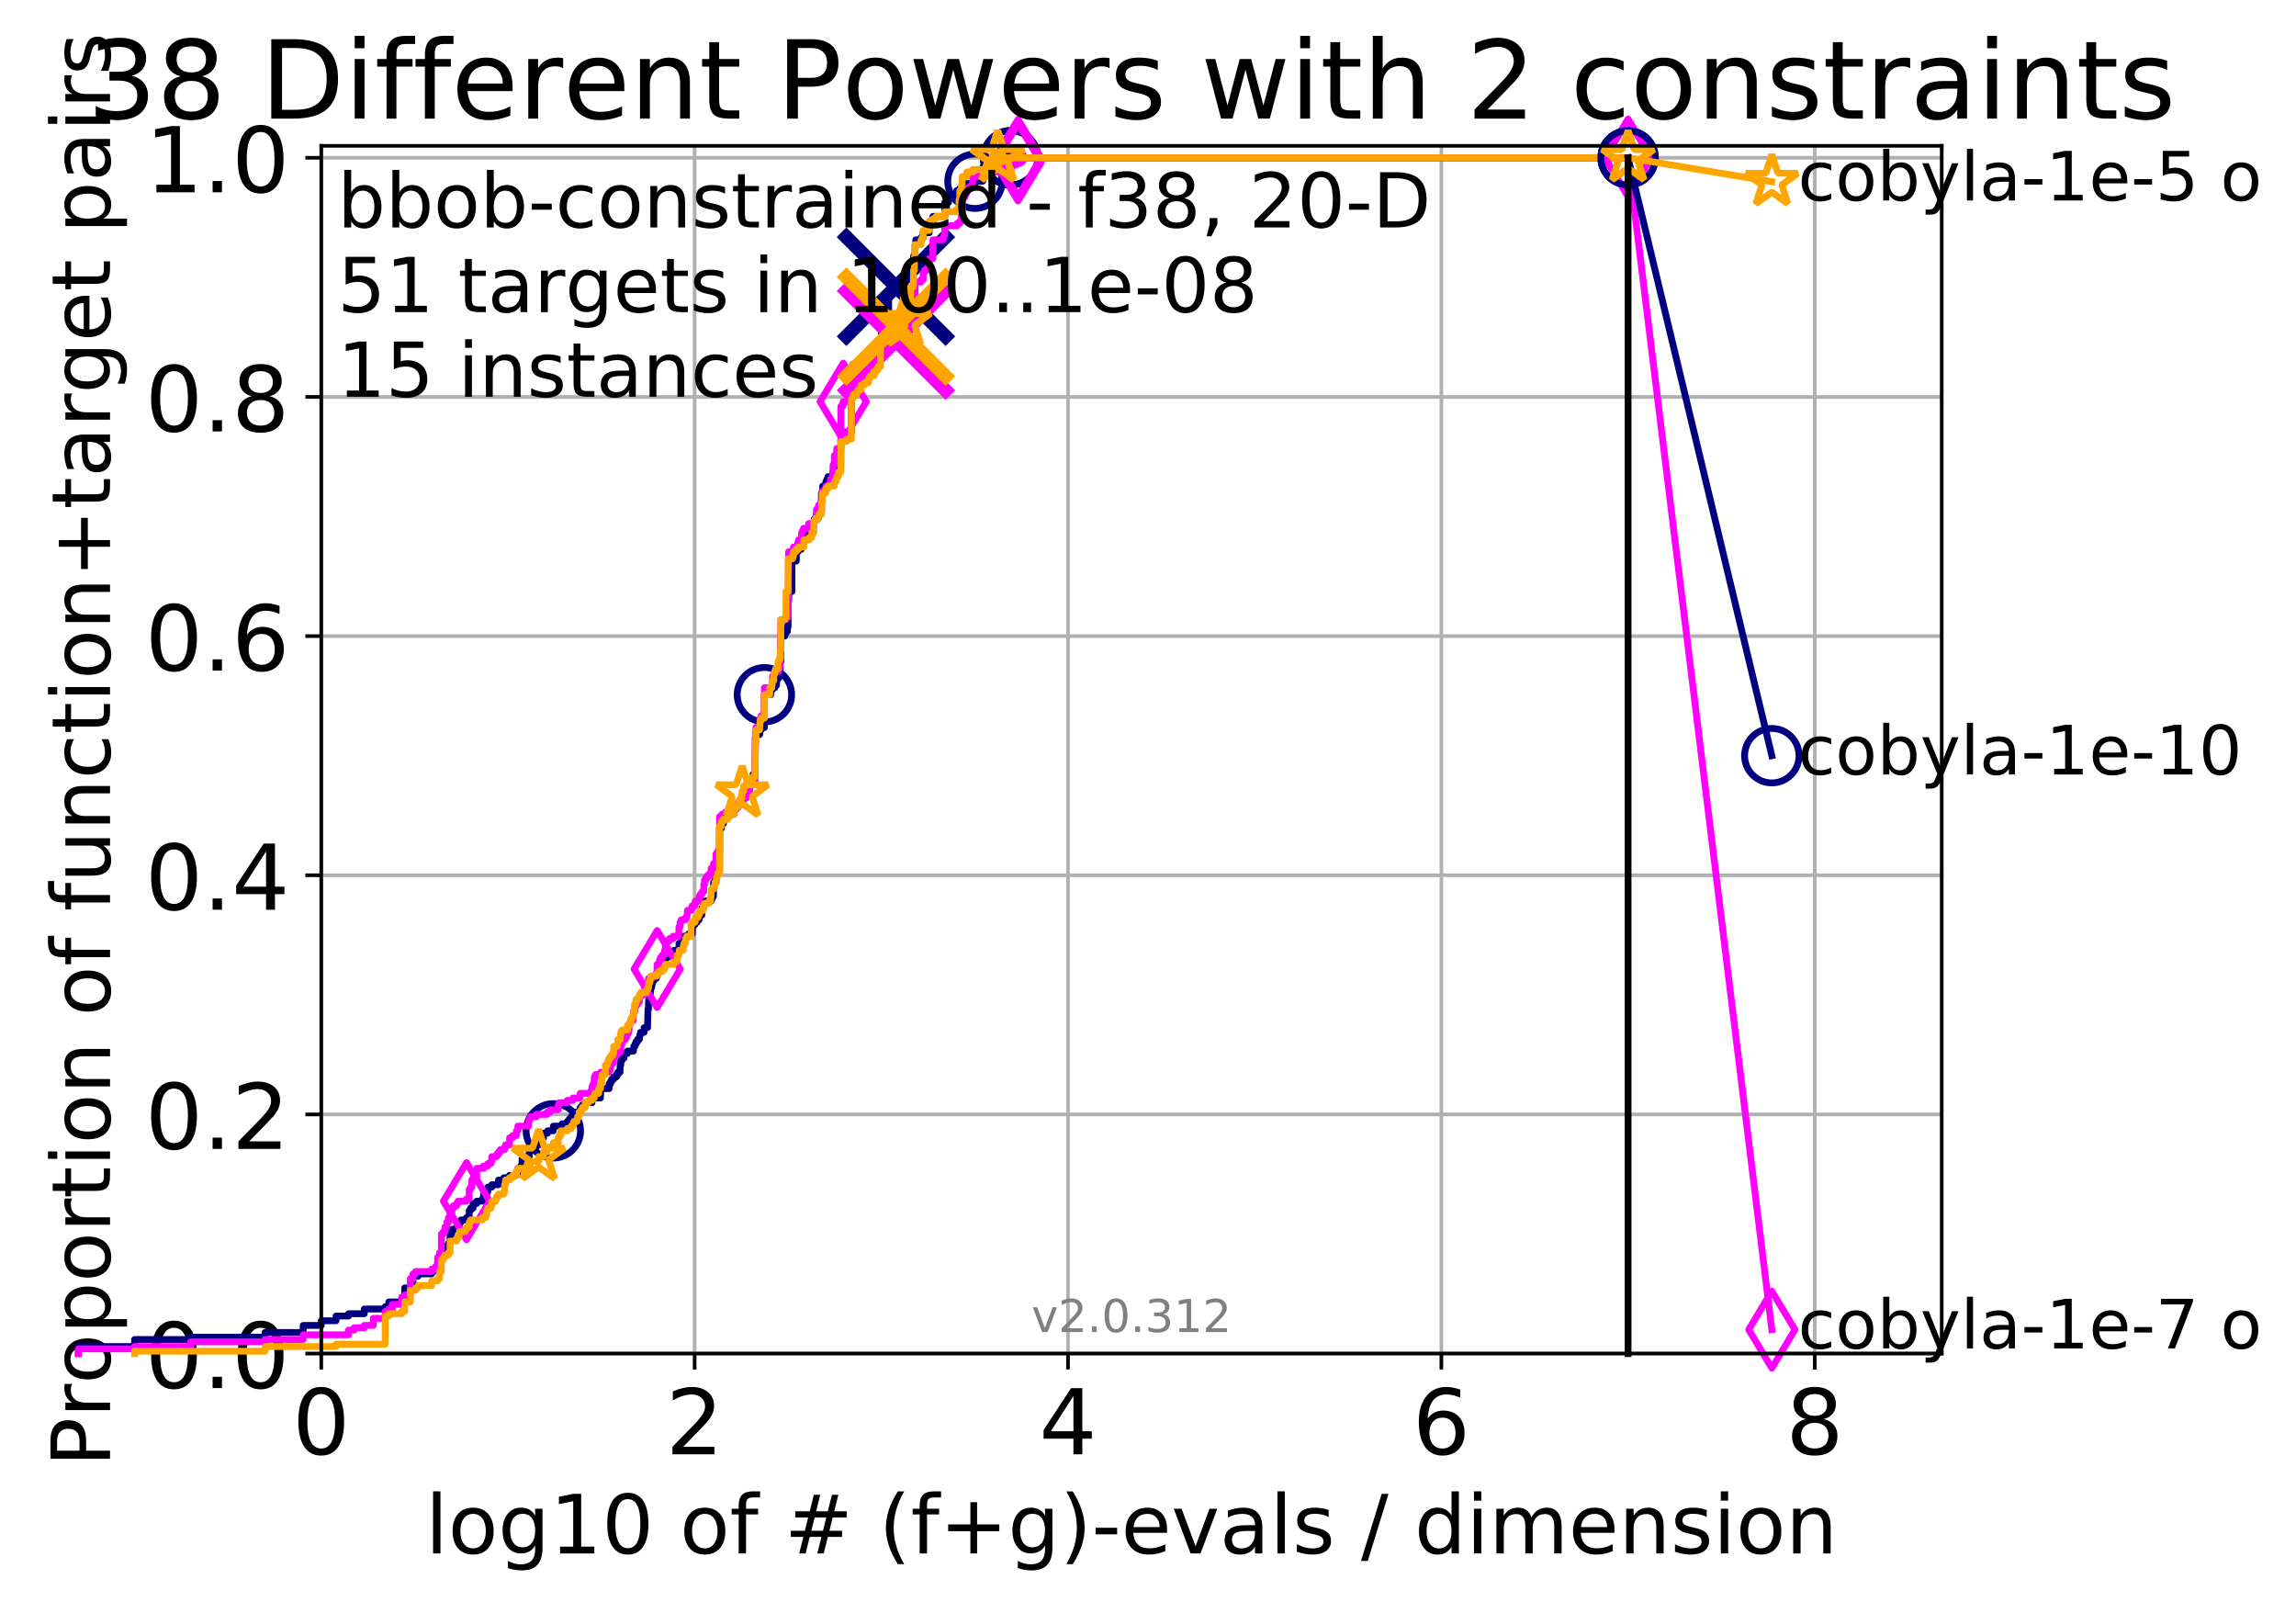 <?xml version="1.0" encoding="utf-8" standalone="no"?>
<!DOCTYPE svg PUBLIC "-//W3C//DTD SVG 1.1//EN"
  "http://www.w3.org/Graphics/SVG/1.1/DTD/svg11.dtd">
<!-- Created with matplotlib (http://matplotlib.org/) -->
<svg height="353pt" version="1.1" viewBox="0 0 506 353" width="506pt" xmlns="http://www.w3.org/2000/svg" xmlns:xlink="http://www.w3.org/1999/xlink">
 <defs>
  <style type="text/css">
*{stroke-linecap:butt;stroke-linejoin:round;}
  </style>
 </defs>
 <g id="figure_1">
  <g id="patch_1">
   <path d="M 0 353.222 
L 506.077 353.222 
L 506.077 0 
L 0 0 
z
" style="fill:#ffffff;"/>
  </g>
  <g id="axes_1">
   <g id="patch_2">
    <path d="M 70.8 298.245 
L 427.92 298.245 
L 427.92 32.133 
L 70.8 32.133 
z
" style="fill:#ffffff;"/>
   </g>
   <g id="matplotlib.axis_1">
    <g id="xtick_1">
     <g id="line2d_1">
      <path clip-path="url(#pbe0355e8ce)" d="M 70.8 298.245 
L 70.8 32.133 
" style="fill:none;stroke:#b0b0b0;stroke-linecap:square;stroke-width:0.8;"/>
     </g>
     <g id="line2d_2">
      <defs>
       <path d="M 0 0 
L 0 3.5 
" id="m5ec1f1f3cb" style="stroke:#000000;stroke-width:0.8;"/>
      </defs>
      <g>
       <use style="stroke:#000000;stroke-width:0.8;" x="70.8" xlink:href="#m5ec1f1f3cb" y="298.245"/>
      </g>
     </g>
     <g id="text_1">
      <!-- 0 -->
      <defs>
       <path d="M 31.781 66.406 
Q 24.172 66.406 20.328 58.906 
Q 16.5 51.422 16.5 36.375 
Q 16.5 21.391 20.328 13.891 
Q 24.172 6.391 31.781 6.391 
Q 39.453 6.391 43.281 13.891 
Q 47.125 21.391 47.125 36.375 
Q 47.125 51.422 43.281 58.906 
Q 39.453 66.406 31.781 66.406 
z
M 31.781 74.219 
Q 44.047 74.219 50.516 64.516 
Q 56.984 54.828 56.984 36.375 
Q 56.984 17.969 50.516 8.266 
Q 44.047 -1.422 31.781 -1.422 
Q 19.531 -1.422 13.062 8.266 
Q 6.594 17.969 6.594 36.375 
Q 6.594 54.828 13.062 64.516 
Q 19.531 74.219 31.781 74.219 
z
" id="DejaVuSans-30"/>
      </defs>
      <g transform="translate(64.438 320.442)scale(0.2 -0.2)">
       <use xlink:href="#DejaVuSans-30"/>
      </g>
     </g>
    </g>
    <g id="xtick_2">
     <g id="line2d_3">
      <path clip-path="url(#pbe0355e8ce)" d="M 153.086 298.245 
L 153.086 32.133 
" style="fill:none;stroke:#b0b0b0;stroke-linecap:square;stroke-width:0.8;"/>
     </g>
     <g id="line2d_4">
      <g>
       <use style="stroke:#000000;stroke-width:0.8;" x="153.086" xlink:href="#m5ec1f1f3cb" y="298.245"/>
      </g>
     </g>
     <g id="text_2">
      <!-- 2 -->
      <defs>
       <path d="M 19.188 8.297 
L 53.609 8.297 
L 53.609 0 
L 7.328 0 
L 7.328 8.297 
Q 12.938 14.109 22.625 23.891 
Q 32.328 33.688 34.812 36.531 
Q 39.547 41.844 41.422 45.531 
Q 43.312 49.219 43.312 52.781 
Q 43.312 58.594 39.234 62.25 
Q 35.156 65.922 28.609 65.922 
Q 23.969 65.922 18.812 64.312 
Q 13.672 62.703 7.812 59.422 
L 7.812 69.391 
Q 13.766 71.781 18.938 73 
Q 24.125 74.219 28.422 74.219 
Q 39.75 74.219 46.484 68.547 
Q 53.219 62.891 53.219 53.422 
Q 53.219 48.922 51.531 44.891 
Q 49.859 40.875 45.406 35.406 
Q 44.188 33.984 37.641 27.219 
Q 31.109 20.453 19.188 8.297 
z
" id="DejaVuSans-32"/>
      </defs>
      <g transform="translate(146.723 320.442)scale(0.2 -0.2)">
       <use xlink:href="#DejaVuSans-32"/>
      </g>
     </g>
    </g>
    <g id="xtick_3">
     <g id="line2d_5">
      <path clip-path="url(#pbe0355e8ce)" d="M 235.371 298.245 
L 235.371 32.133 
" style="fill:none;stroke:#b0b0b0;stroke-linecap:square;stroke-width:0.8;"/>
     </g>
     <g id="line2d_6">
      <g>
       <use style="stroke:#000000;stroke-width:0.8;" x="235.371" xlink:href="#m5ec1f1f3cb" y="298.245"/>
      </g>
     </g>
     <g id="text_3">
      <!-- 4 -->
      <defs>
       <path d="M 37.797 64.312 
L 12.891 25.391 
L 37.797 25.391 
z
M 35.203 72.906 
L 47.609 72.906 
L 47.609 25.391 
L 58.016 25.391 
L 58.016 17.188 
L 47.609 17.188 
L 47.609 0 
L 37.797 0 
L 37.797 17.188 
L 4.891 17.188 
L 4.891 26.703 
z
" id="DejaVuSans-34"/>
      </defs>
      <g transform="translate(229.009 320.442)scale(0.2 -0.2)">
       <use xlink:href="#DejaVuSans-34"/>
      </g>
     </g>
    </g>
    <g id="xtick_4">
     <g id="line2d_7">
      <path clip-path="url(#pbe0355e8ce)" d="M 317.657 298.245 
L 317.657 32.133 
" style="fill:none;stroke:#b0b0b0;stroke-linecap:square;stroke-width:0.8;"/>
     </g>
     <g id="line2d_8">
      <g>
       <use style="stroke:#000000;stroke-width:0.8;" x="317.657" xlink:href="#m5ec1f1f3cb" y="298.245"/>
      </g>
     </g>
     <g id="text_4">
      <!-- 6 -->
      <defs>
       <path d="M 33.016 40.375 
Q 26.375 40.375 22.484 35.828 
Q 18.609 31.297 18.609 23.391 
Q 18.609 15.531 22.484 10.953 
Q 26.375 6.391 33.016 6.391 
Q 39.656 6.391 43.531 10.953 
Q 47.406 15.531 47.406 23.391 
Q 47.406 31.297 43.531 35.828 
Q 39.656 40.375 33.016 40.375 
z
M 52.594 71.297 
L 52.594 62.312 
Q 48.875 64.062 45.094 64.984 
Q 41.312 65.922 37.594 65.922 
Q 27.828 65.922 22.672 59.328 
Q 17.531 52.734 16.797 39.406 
Q 19.672 43.656 24.016 45.922 
Q 28.375 48.188 33.594 48.188 
Q 44.578 48.188 50.953 41.516 
Q 57.328 34.859 57.328 23.391 
Q 57.328 12.156 50.688 5.359 
Q 44.047 -1.422 33.016 -1.422 
Q 20.359 -1.422 13.672 8.266 
Q 6.984 17.969 6.984 36.375 
Q 6.984 53.656 15.188 63.938 
Q 23.391 74.219 37.203 74.219 
Q 40.922 74.219 44.703 73.484 
Q 48.484 72.75 52.594 71.297 
z
" id="DejaVuSans-36"/>
      </defs>
      <g transform="translate(311.295 320.442)scale(0.2 -0.2)">
       <use xlink:href="#DejaVuSans-36"/>
      </g>
     </g>
    </g>
    <g id="xtick_5">
     <g id="line2d_9">
      <path clip-path="url(#pbe0355e8ce)" d="M 399.943 298.245 
L 399.943 32.133 
" style="fill:none;stroke:#b0b0b0;stroke-linecap:square;stroke-width:0.8;"/>
     </g>
     <g id="line2d_10">
      <g>
       <use style="stroke:#000000;stroke-width:0.8;" x="399.943" xlink:href="#m5ec1f1f3cb" y="298.245"/>
      </g>
     </g>
     <g id="text_5">
      <!-- 8 -->
      <defs>
       <path d="M 31.781 34.625 
Q 24.75 34.625 20.719 30.859 
Q 16.703 27.094 16.703 20.516 
Q 16.703 13.922 20.719 10.156 
Q 24.75 6.391 31.781 6.391 
Q 38.812 6.391 42.859 10.172 
Q 46.922 13.969 46.922 20.516 
Q 46.922 27.094 42.891 30.859 
Q 38.875 34.625 31.781 34.625 
z
M 21.922 38.812 
Q 15.578 40.375 12.031 44.719 
Q 8.5 49.078 8.5 55.328 
Q 8.5 64.062 14.719 69.141 
Q 20.953 74.219 31.781 74.219 
Q 42.672 74.219 48.875 69.141 
Q 55.078 64.062 55.078 55.328 
Q 55.078 49.078 51.531 44.719 
Q 48 40.375 41.703 38.812 
Q 48.828 37.156 52.797 32.312 
Q 56.781 27.484 56.781 20.516 
Q 56.781 9.906 50.312 4.234 
Q 43.844 -1.422 31.781 -1.422 
Q 19.734 -1.422 13.25 4.234 
Q 6.781 9.906 6.781 20.516 
Q 6.781 27.484 10.781 32.312 
Q 14.797 37.156 21.922 38.812 
z
M 18.312 54.391 
Q 18.312 48.734 21.844 45.562 
Q 25.391 42.391 31.781 42.391 
Q 38.141 42.391 41.719 45.562 
Q 45.312 48.734 45.312 54.391 
Q 45.312 60.062 41.719 63.234 
Q 38.141 66.406 31.781 66.406 
Q 25.391 66.406 21.844 63.234 
Q 18.312 60.062 18.312 54.391 
z
" id="DejaVuSans-38"/>
      </defs>
      <g transform="translate(393.58 320.442)scale(0.2 -0.2)">
       <use xlink:href="#DejaVuSans-38"/>
      </g>
     </g>
    </g>
    <g id="text_6">
     <!-- log10 of # (f+g)-evals / dimension -->
     <defs>
      <path d="M 9.422 75.984 
L 18.406 75.984 
L 18.406 0 
L 9.422 0 
z
" id="DejaVuSans-6c"/>
      <path d="M 30.609 48.391 
Q 23.391 48.391 19.188 42.75 
Q 14.984 37.109 14.984 27.297 
Q 14.984 17.484 19.156 11.844 
Q 23.344 6.203 30.609 6.203 
Q 37.797 6.203 41.984 11.859 
Q 46.188 17.531 46.188 27.297 
Q 46.188 37.016 41.984 42.703 
Q 37.797 48.391 30.609 48.391 
z
M 30.609 56 
Q 42.328 56 49.016 48.375 
Q 55.719 40.766 55.719 27.297 
Q 55.719 13.875 49.016 6.219 
Q 42.328 -1.422 30.609 -1.422 
Q 18.844 -1.422 12.172 6.219 
Q 5.516 13.875 5.516 27.297 
Q 5.516 40.766 12.172 48.375 
Q 18.844 56 30.609 56 
z
" id="DejaVuSans-6f"/>
      <path d="M 45.406 27.984 
Q 45.406 37.75 41.375 43.109 
Q 37.359 48.484 30.078 48.484 
Q 22.859 48.484 18.828 43.109 
Q 14.797 37.75 14.797 27.984 
Q 14.797 18.266 18.828 12.891 
Q 22.859 7.516 30.078 7.516 
Q 37.359 7.516 41.375 12.891 
Q 45.406 18.266 45.406 27.984 
z
M 54.391 6.781 
Q 54.391 -7.172 48.188 -13.984 
Q 42 -20.797 29.203 -20.797 
Q 24.469 -20.797 20.266 -20.094 
Q 16.062 -19.391 12.109 -17.922 
L 12.109 -9.188 
Q 16.062 -11.328 19.922 -12.344 
Q 23.781 -13.375 27.781 -13.375 
Q 36.625 -13.375 41.016 -8.766 
Q 45.406 -4.156 45.406 5.172 
L 45.406 9.625 
Q 42.625 4.781 38.281 2.391 
Q 33.938 0 27.875 0 
Q 17.828 0 11.672 7.656 
Q 5.516 15.328 5.516 27.984 
Q 5.516 40.672 11.672 48.328 
Q 17.828 56 27.875 56 
Q 33.938 56 38.281 53.609 
Q 42.625 51.219 45.406 46.391 
L 45.406 54.688 
L 54.391 54.688 
z
" id="DejaVuSans-67"/>
      <path d="M 12.406 8.297 
L 28.516 8.297 
L 28.516 63.922 
L 10.984 60.406 
L 10.984 69.391 
L 28.422 72.906 
L 38.281 72.906 
L 38.281 8.297 
L 54.391 8.297 
L 54.391 0 
L 12.406 0 
z
" id="DejaVuSans-31"/>
      <path id="DejaVuSans-20"/>
      <path d="M 37.109 75.984 
L 37.109 68.5 
L 28.516 68.5 
Q 23.688 68.5 21.797 66.547 
Q 19.922 64.594 19.922 59.516 
L 19.922 54.688 
L 34.719 54.688 
L 34.719 47.703 
L 19.922 47.703 
L 19.922 0 
L 10.891 0 
L 10.891 47.703 
L 2.297 47.703 
L 2.297 54.688 
L 10.891 54.688 
L 10.891 58.5 
Q 10.891 67.625 15.141 71.797 
Q 19.391 75.984 28.609 75.984 
z
" id="DejaVuSans-66"/>
      <path d="M 51.125 44 
L 36.922 44 
L 32.812 27.688 
L 47.125 27.688 
z
M 43.797 71.781 
L 38.719 51.516 
L 52.984 51.516 
L 58.109 71.781 
L 65.922 71.781 
L 60.891 51.516 
L 76.125 51.516 
L 76.125 44 
L 58.984 44 
L 54.984 27.688 
L 70.516 27.688 
L 70.516 20.219 
L 53.078 20.219 
L 48 0 
L 40.188 0 
L 45.219 20.219 
L 30.906 20.219 
L 25.875 0 
L 18.016 0 
L 23.094 20.219 
L 7.719 20.219 
L 7.719 27.688 
L 24.906 27.688 
L 29 44 
L 13.281 44 
L 13.281 51.516 
L 30.906 51.516 
L 35.891 71.781 
z
" id="DejaVuSans-23"/>
      <path d="M 31 75.875 
Q 24.469 64.656 21.281 53.656 
Q 18.109 42.672 18.109 31.391 
Q 18.109 20.125 21.312 9.062 
Q 24.516 -2 31 -13.188 
L 23.188 -13.188 
Q 15.875 -1.703 12.234 9.375 
Q 8.594 20.453 8.594 31.391 
Q 8.594 42.281 12.203 53.312 
Q 15.828 64.359 23.188 75.875 
z
" id="DejaVuSans-28"/>
      <path d="M 46 62.703 
L 46 35.5 
L 73.188 35.5 
L 73.188 27.203 
L 46 27.203 
L 46 0 
L 37.797 0 
L 37.797 27.203 
L 10.594 27.203 
L 10.594 35.5 
L 37.797 35.5 
L 37.797 62.703 
z
" id="DejaVuSans-2b"/>
      <path d="M 8.016 75.875 
L 15.828 75.875 
Q 23.141 64.359 26.781 53.312 
Q 30.422 42.281 30.422 31.391 
Q 30.422 20.453 26.781 9.375 
Q 23.141 -1.703 15.828 -13.188 
L 8.016 -13.188 
Q 14.5 -2 17.703 9.062 
Q 20.906 20.125 20.906 31.391 
Q 20.906 42.672 17.703 53.656 
Q 14.5 64.656 8.016 75.875 
z
" id="DejaVuSans-29"/>
      <path d="M 4.891 31.391 
L 31.203 31.391 
L 31.203 23.391 
L 4.891 23.391 
z
" id="DejaVuSans-2d"/>
      <path d="M 56.203 29.594 
L 56.203 25.203 
L 14.891 25.203 
Q 15.484 15.922 20.484 11.062 
Q 25.484 6.203 34.422 6.203 
Q 39.594 6.203 44.453 7.469 
Q 49.312 8.734 54.109 11.281 
L 54.109 2.781 
Q 49.266 0.734 44.188 -0.344 
Q 39.109 -1.422 33.891 -1.422 
Q 20.797 -1.422 13.156 6.188 
Q 5.516 13.812 5.516 26.812 
Q 5.516 40.234 12.766 48.109 
Q 20.016 56 32.328 56 
Q 43.359 56 49.781 48.891 
Q 56.203 41.797 56.203 29.594 
z
M 47.219 32.234 
Q 47.125 39.594 43.094 43.984 
Q 39.062 48.391 32.422 48.391 
Q 24.906 48.391 20.391 44.141 
Q 15.875 39.891 15.188 32.172 
z
" id="DejaVuSans-65"/>
      <path d="M 2.984 54.688 
L 12.5 54.688 
L 29.594 8.797 
L 46.688 54.688 
L 56.203 54.688 
L 35.688 0 
L 23.484 0 
z
" id="DejaVuSans-76"/>
      <path d="M 34.281 27.484 
Q 23.391 27.484 19.188 25 
Q 14.984 22.516 14.984 16.5 
Q 14.984 11.719 18.141 8.906 
Q 21.297 6.109 26.703 6.109 
Q 34.188 6.109 38.703 11.406 
Q 43.219 16.703 43.219 25.484 
L 43.219 27.484 
z
M 52.203 31.203 
L 52.203 0 
L 43.219 0 
L 43.219 8.297 
Q 40.141 3.328 35.547 0.953 
Q 30.953 -1.422 24.312 -1.422 
Q 15.922 -1.422 10.953 3.297 
Q 6 8.016 6 15.922 
Q 6 25.141 12.172 29.828 
Q 18.359 34.516 30.609 34.516 
L 43.219 34.516 
L 43.219 35.406 
Q 43.219 41.609 39.141 45 
Q 35.062 48.391 27.688 48.391 
Q 23 48.391 18.547 47.266 
Q 14.109 46.141 10.016 43.891 
L 10.016 52.203 
Q 14.938 54.109 19.578 55.047 
Q 24.219 56 28.609 56 
Q 40.484 56 46.344 49.844 
Q 52.203 43.703 52.203 31.203 
z
" id="DejaVuSans-61"/>
      <path d="M 44.281 53.078 
L 44.281 44.578 
Q 40.484 46.531 36.375 47.5 
Q 32.281 48.484 27.875 48.484 
Q 21.188 48.484 17.844 46.438 
Q 14.5 44.391 14.5 40.281 
Q 14.5 37.156 16.891 35.375 
Q 19.281 33.594 26.516 31.984 
L 29.594 31.297 
Q 39.156 29.25 43.188 25.516 
Q 47.219 21.781 47.219 15.094 
Q 47.219 7.469 41.188 3.016 
Q 35.156 -1.422 24.609 -1.422 
Q 20.219 -1.422 15.453 -0.562 
Q 10.688 0.297 5.422 2 
L 5.422 11.281 
Q 10.406 8.688 15.234 7.391 
Q 20.062 6.109 24.812 6.109 
Q 31.156 6.109 34.562 8.281 
Q 37.984 10.453 37.984 14.406 
Q 37.984 18.062 35.516 20.016 
Q 33.062 21.969 24.703 23.781 
L 21.578 24.516 
Q 13.234 26.266 9.516 29.906 
Q 5.812 33.547 5.812 39.891 
Q 5.812 47.609 11.281 51.797 
Q 16.75 56 26.812 56 
Q 31.781 56 36.172 55.266 
Q 40.578 54.547 44.281 53.078 
z
" id="DejaVuSans-73"/>
      <path d="M 25.391 72.906 
L 33.688 72.906 
L 8.297 -9.281 
L 0 -9.281 
z
" id="DejaVuSans-2f"/>
      <path d="M 45.406 46.391 
L 45.406 75.984 
L 54.391 75.984 
L 54.391 0 
L 45.406 0 
L 45.406 8.203 
Q 42.578 3.328 38.25 0.953 
Q 33.938 -1.422 27.875 -1.422 
Q 17.969 -1.422 11.734 6.484 
Q 5.516 14.406 5.516 27.297 
Q 5.516 40.188 11.734 48.094 
Q 17.969 56 27.875 56 
Q 33.938 56 38.25 53.625 
Q 42.578 51.266 45.406 46.391 
z
M 14.797 27.297 
Q 14.797 17.391 18.875 11.75 
Q 22.953 6.109 30.078 6.109 
Q 37.203 6.109 41.297 11.75 
Q 45.406 17.391 45.406 27.297 
Q 45.406 37.203 41.297 42.844 
Q 37.203 48.484 30.078 48.484 
Q 22.953 48.484 18.875 42.844 
Q 14.797 37.203 14.797 27.297 
z
" id="DejaVuSans-64"/>
      <path d="M 9.422 54.688 
L 18.406 54.688 
L 18.406 0 
L 9.422 0 
z
M 9.422 75.984 
L 18.406 75.984 
L 18.406 64.594 
L 9.422 64.594 
z
" id="DejaVuSans-69"/>
      <path d="M 52 44.188 
Q 55.375 50.25 60.062 53.125 
Q 64.75 56 71.094 56 
Q 79.641 56 84.281 50.016 
Q 88.922 44.047 88.922 33.016 
L 88.922 0 
L 79.891 0 
L 79.891 32.719 
Q 79.891 40.578 77.094 44.375 
Q 74.312 48.188 68.609 48.188 
Q 61.625 48.188 57.562 43.547 
Q 53.516 38.922 53.516 30.906 
L 53.516 0 
L 44.484 0 
L 44.484 32.719 
Q 44.484 40.625 41.703 44.406 
Q 38.922 48.188 33.109 48.188 
Q 26.219 48.188 22.156 43.531 
Q 18.109 38.875 18.109 30.906 
L 18.109 0 
L 9.078 0 
L 9.078 54.688 
L 18.109 54.688 
L 18.109 46.188 
Q 21.188 51.219 25.484 53.609 
Q 29.781 56 35.688 56 
Q 41.656 56 45.828 52.969 
Q 50 49.953 52 44.188 
z
" id="DejaVuSans-6d"/>
      <path d="M 54.891 33.016 
L 54.891 0 
L 45.906 0 
L 45.906 32.719 
Q 45.906 40.484 42.875 44.328 
Q 39.844 48.188 33.797 48.188 
Q 26.516 48.188 22.312 43.547 
Q 18.109 38.922 18.109 30.906 
L 18.109 0 
L 9.078 0 
L 9.078 54.688 
L 18.109 54.688 
L 18.109 46.188 
Q 21.344 51.125 25.703 53.562 
Q 30.078 56 35.797 56 
Q 45.219 56 50.047 50.172 
Q 54.891 44.344 54.891 33.016 
z
" id="DejaVuSans-6e"/>
     </defs>
     <g transform="translate(93.753 342.279)scale(0.18 -0.18)">
      <use xlink:href="#DejaVuSans-6c"/>
      <use x="27.783" xlink:href="#DejaVuSans-6f"/>
      <use x="88.965" xlink:href="#DejaVuSans-67"/>
      <use x="152.441" xlink:href="#DejaVuSans-31"/>
      <use x="216.064" xlink:href="#DejaVuSans-30"/>
      <use x="279.688" xlink:href="#DejaVuSans-20"/>
      <use x="311.475" xlink:href="#DejaVuSans-6f"/>
      <use x="372.656" xlink:href="#DejaVuSans-66"/>
      <use x="407.861" xlink:href="#DejaVuSans-20"/>
      <use x="439.648" xlink:href="#DejaVuSans-23"/>
      <use x="523.438" xlink:href="#DejaVuSans-20"/>
      <use x="555.225" xlink:href="#DejaVuSans-28"/>
      <use x="594.238" xlink:href="#DejaVuSans-66"/>
      <use x="629.443" xlink:href="#DejaVuSans-2b"/>
      <use x="713.232" xlink:href="#DejaVuSans-67"/>
      <use x="776.709" xlink:href="#DejaVuSans-29"/>
      <use x="815.723" xlink:href="#DejaVuSans-2d"/>
      <use x="851.807" xlink:href="#DejaVuSans-65"/>
      <use x="913.33" xlink:href="#DejaVuSans-76"/>
      <use x="972.51" xlink:href="#DejaVuSans-61"/>
      <use x="1033.789" xlink:href="#DejaVuSans-6c"/>
      <use x="1061.572" xlink:href="#DejaVuSans-73"/>
      <use x="1113.672" xlink:href="#DejaVuSans-20"/>
      <use x="1145.459" xlink:href="#DejaVuSans-2f"/>
      <use x="1179.15" xlink:href="#DejaVuSans-20"/>
      <use x="1210.938" xlink:href="#DejaVuSans-64"/>
      <use x="1274.414" xlink:href="#DejaVuSans-69"/>
      <use x="1302.197" xlink:href="#DejaVuSans-6d"/>
      <use x="1399.609" xlink:href="#DejaVuSans-65"/>
      <use x="1461.133" xlink:href="#DejaVuSans-6e"/>
      <use x="1524.512" xlink:href="#DejaVuSans-73"/>
      <use x="1576.611" xlink:href="#DejaVuSans-69"/>
      <use x="1604.395" xlink:href="#DejaVuSans-6f"/>
      <use x="1665.576" xlink:href="#DejaVuSans-6e"/>
     </g>
    </g>
   </g>
   <g id="matplotlib.axis_2">
    <g id="ytick_1">
     <g id="line2d_11">
      <path clip-path="url(#pbe0355e8ce)" d="M 70.8 298.245 
L 427.92 298.245 
" style="fill:none;stroke:#b0b0b0;stroke-linecap:square;stroke-width:0.8;"/>
     </g>
     <g id="line2d_12">
      <defs>
       <path d="M 0 0 
L -3.5 0 
" id="m5eae57a46d" style="stroke:#000000;stroke-width:0.8;"/>
      </defs>
      <g>
       <use style="stroke:#000000;stroke-width:0.8;" x="70.8" xlink:href="#m5eae57a46d" y="298.245"/>
      </g>
     </g>
     <g id="text_7">
      <!-- 0.0 -->
      <defs>
       <path d="M 10.688 12.406 
L 21 12.406 
L 21 0 
L 10.688 0 
z
" id="DejaVuSans-2e"/>
      </defs>
      <g transform="translate(31.994 305.844)scale(0.2 -0.2)">
       <use xlink:href="#DejaVuSans-30"/>
       <use x="63.623" xlink:href="#DejaVuSans-2e"/>
       <use x="95.41" xlink:href="#DejaVuSans-30"/>
      </g>
     </g>
    </g>
    <g id="ytick_2">
     <g id="line2d_13">
      <path clip-path="url(#pbe0355e8ce)" d="M 70.8 245.55 
L 427.92 245.55 
" style="fill:none;stroke:#b0b0b0;stroke-linecap:square;stroke-width:0.8;"/>
     </g>
     <g id="line2d_14">
      <g>
       <use style="stroke:#000000;stroke-width:0.8;" x="70.8" xlink:href="#m5eae57a46d" y="245.55"/>
      </g>
     </g>
     <g id="text_8">
      <!-- 0.2 -->
      <g transform="translate(31.994 253.148)scale(0.2 -0.2)">
       <use xlink:href="#DejaVuSans-30"/>
       <use x="63.623" xlink:href="#DejaVuSans-2e"/>
       <use x="95.41" xlink:href="#DejaVuSans-32"/>
      </g>
     </g>
    </g>
    <g id="ytick_3">
     <g id="line2d_15">
      <path clip-path="url(#pbe0355e8ce)" d="M 70.8 192.854 
L 427.92 192.854 
" style="fill:none;stroke:#b0b0b0;stroke-linecap:square;stroke-width:0.8;"/>
     </g>
     <g id="line2d_16">
      <g>
       <use style="stroke:#000000;stroke-width:0.8;" x="70.8" xlink:href="#m5eae57a46d" y="192.854"/>
      </g>
     </g>
     <g id="text_9">
      <!-- 0.4 -->
      <g transform="translate(31.994 200.453)scale(0.2 -0.2)">
       <use xlink:href="#DejaVuSans-30"/>
       <use x="63.623" xlink:href="#DejaVuSans-2e"/>
       <use x="95.41" xlink:href="#DejaVuSans-34"/>
      </g>
     </g>
    </g>
    <g id="ytick_4">
     <g id="line2d_17">
      <path clip-path="url(#pbe0355e8ce)" d="M 70.8 140.159 
L 427.92 140.159 
" style="fill:none;stroke:#b0b0b0;stroke-linecap:square;stroke-width:0.8;"/>
     </g>
     <g id="line2d_18">
      <g>
       <use style="stroke:#000000;stroke-width:0.8;" x="70.8" xlink:href="#m5eae57a46d" y="140.159"/>
      </g>
     </g>
     <g id="text_10">
      <!-- 0.6 -->
      <g transform="translate(31.994 147.757)scale(0.2 -0.2)">
       <use xlink:href="#DejaVuSans-30"/>
       <use x="63.623" xlink:href="#DejaVuSans-2e"/>
       <use x="95.41" xlink:href="#DejaVuSans-36"/>
      </g>
     </g>
    </g>
    <g id="ytick_5">
     <g id="line2d_19">
      <path clip-path="url(#pbe0355e8ce)" d="M 70.8 87.464 
L 427.92 87.464 
" style="fill:none;stroke:#b0b0b0;stroke-linecap:square;stroke-width:0.8;"/>
     </g>
     <g id="line2d_20">
      <g>
       <use style="stroke:#000000;stroke-width:0.8;" x="70.8" xlink:href="#m5eae57a46d" y="87.464"/>
      </g>
     </g>
     <g id="text_11">
      <!-- 0.8 -->
      <g transform="translate(31.994 95.062)scale(0.2 -0.2)">
       <use xlink:href="#DejaVuSans-30"/>
       <use x="63.623" xlink:href="#DejaVuSans-2e"/>
       <use x="95.41" xlink:href="#DejaVuSans-38"/>
      </g>
     </g>
    </g>
    <g id="ytick_6">
     <g id="line2d_21">
      <path clip-path="url(#pbe0355e8ce)" d="M 70.8 34.768 
L 427.92 34.768 
" style="fill:none;stroke:#b0b0b0;stroke-linecap:square;stroke-width:0.8;"/>
     </g>
     <g id="line2d_22">
      <g>
       <use style="stroke:#000000;stroke-width:0.8;" x="70.8" xlink:href="#m5eae57a46d" y="34.768"/>
      </g>
     </g>
     <g id="text_12">
      <!-- 1.0 -->
      <g transform="translate(31.994 42.367)scale(0.2 -0.2)">
       <use xlink:href="#DejaVuSans-31"/>
       <use x="63.623" xlink:href="#DejaVuSans-2e"/>
       <use x="95.41" xlink:href="#DejaVuSans-30"/>
      </g>
     </g>
    </g>
    <g id="text_13">
     <!-- Proportion of function+target pairs -->
     <defs>
      <path d="M 19.672 64.797 
L 19.672 37.406 
L 32.078 37.406 
Q 38.969 37.406 42.719 40.969 
Q 46.484 44.531 46.484 51.125 
Q 46.484 57.672 42.719 61.234 
Q 38.969 64.797 32.078 64.797 
z
M 9.812 72.906 
L 32.078 72.906 
Q 44.344 72.906 50.609 67.359 
Q 56.891 61.812 56.891 51.125 
Q 56.891 40.328 50.609 34.812 
Q 44.344 29.297 32.078 29.297 
L 19.672 29.297 
L 19.672 0 
L 9.812 0 
z
" id="DejaVuSans-50"/>
      <path d="M 41.109 46.297 
Q 39.594 47.172 37.812 47.578 
Q 36.031 48 33.891 48 
Q 26.266 48 22.188 43.047 
Q 18.109 38.094 18.109 28.812 
L 18.109 0 
L 9.078 0 
L 9.078 54.688 
L 18.109 54.688 
L 18.109 46.188 
Q 20.953 51.172 25.484 53.578 
Q 30.031 56 36.531 56 
Q 37.453 56 38.578 55.875 
Q 39.703 55.766 41.062 55.516 
z
" id="DejaVuSans-72"/>
      <path d="M 18.109 8.203 
L 18.109 -20.797 
L 9.078 -20.797 
L 9.078 54.688 
L 18.109 54.688 
L 18.109 46.391 
Q 20.953 51.266 25.266 53.625 
Q 29.594 56 35.594 56 
Q 45.562 56 51.781 48.094 
Q 58.016 40.188 58.016 27.297 
Q 58.016 14.406 51.781 6.484 
Q 45.562 -1.422 35.594 -1.422 
Q 29.594 -1.422 25.266 0.953 
Q 20.953 3.328 18.109 8.203 
z
M 48.688 27.297 
Q 48.688 37.203 44.609 42.844 
Q 40.531 48.484 33.406 48.484 
Q 26.266 48.484 22.188 42.844 
Q 18.109 37.203 18.109 27.297 
Q 18.109 17.391 22.188 11.75 
Q 26.266 6.109 33.406 6.109 
Q 40.531 6.109 44.609 11.75 
Q 48.688 17.391 48.688 27.297 
z
" id="DejaVuSans-70"/>
      <path d="M 18.312 70.219 
L 18.312 54.688 
L 36.812 54.688 
L 36.812 47.703 
L 18.312 47.703 
L 18.312 18.016 
Q 18.312 11.328 20.141 9.422 
Q 21.969 7.516 27.594 7.516 
L 36.812 7.516 
L 36.812 0 
L 27.594 0 
Q 17.188 0 13.234 3.875 
Q 9.281 7.766 9.281 18.016 
L 9.281 47.703 
L 2.688 47.703 
L 2.688 54.688 
L 9.281 54.688 
L 9.281 70.219 
z
" id="DejaVuSans-74"/>
      <path d="M 8.5 21.578 
L 8.5 54.688 
L 17.484 54.688 
L 17.484 21.922 
Q 17.484 14.156 20.5 10.266 
Q 23.531 6.391 29.594 6.391 
Q 36.859 6.391 41.078 11.031 
Q 45.312 15.672 45.312 23.688 
L 45.312 54.688 
L 54.297 54.688 
L 54.297 0 
L 45.312 0 
L 45.312 8.406 
Q 42.047 3.422 37.719 1 
Q 33.406 -1.422 27.688 -1.422 
Q 18.266 -1.422 13.375 4.438 
Q 8.5 10.297 8.5 21.578 
z
M 31.109 56 
z
" id="DejaVuSans-75"/>
      <path d="M 48.781 52.594 
L 48.781 44.188 
Q 44.969 46.297 41.141 47.344 
Q 37.312 48.391 33.406 48.391 
Q 24.656 48.391 19.812 42.844 
Q 14.984 37.312 14.984 27.297 
Q 14.984 17.281 19.812 11.734 
Q 24.656 6.203 33.406 6.203 
Q 37.312 6.203 41.141 7.25 
Q 44.969 8.297 48.781 10.406 
L 48.781 2.094 
Q 45.016 0.344 40.984 -0.531 
Q 36.969 -1.422 32.422 -1.422 
Q 20.062 -1.422 12.781 6.344 
Q 5.516 14.109 5.516 27.297 
Q 5.516 40.672 12.859 48.328 
Q 20.219 56 33.016 56 
Q 37.156 56 41.109 55.141 
Q 45.062 54.297 48.781 52.594 
z
" id="DejaVuSans-63"/>
     </defs>
     <g transform="translate(24.25 323.179)rotate(-90)scale(0.18 -0.18)">
      <use xlink:href="#DejaVuSans-50"/>
      <use x="60.287" xlink:href="#DejaVuSans-72"/>
      <use x="101.369" xlink:href="#DejaVuSans-6f"/>
      <use x="162.551" xlink:href="#DejaVuSans-70"/>
      <use x="226.027" xlink:href="#DejaVuSans-6f"/>
      <use x="287.209" xlink:href="#DejaVuSans-72"/>
      <use x="328.322" xlink:href="#DejaVuSans-74"/>
      <use x="367.531" xlink:href="#DejaVuSans-69"/>
      <use x="395.314" xlink:href="#DejaVuSans-6f"/>
      <use x="456.496" xlink:href="#DejaVuSans-6e"/>
      <use x="519.875" xlink:href="#DejaVuSans-20"/>
      <use x="551.662" xlink:href="#DejaVuSans-6f"/>
      <use x="612.844" xlink:href="#DejaVuSans-66"/>
      <use x="648.049" xlink:href="#DejaVuSans-20"/>
      <use x="679.836" xlink:href="#DejaVuSans-66"/>
      <use x="715.041" xlink:href="#DejaVuSans-75"/>
      <use x="778.42" xlink:href="#DejaVuSans-6e"/>
      <use x="841.799" xlink:href="#DejaVuSans-63"/>
      <use x="896.779" xlink:href="#DejaVuSans-74"/>
      <use x="935.988" xlink:href="#DejaVuSans-69"/>
      <use x="963.771" xlink:href="#DejaVuSans-6f"/>
      <use x="1024.953" xlink:href="#DejaVuSans-6e"/>
      <use x="1088.332" xlink:href="#DejaVuSans-2b"/>
      <use x="1172.121" xlink:href="#DejaVuSans-74"/>
      <use x="1211.33" xlink:href="#DejaVuSans-61"/>
      <use x="1272.609" xlink:href="#DejaVuSans-72"/>
      <use x="1313.707" xlink:href="#DejaVuSans-67"/>
      <use x="1377.184" xlink:href="#DejaVuSans-65"/>
      <use x="1438.707" xlink:href="#DejaVuSans-74"/>
      <use x="1477.916" xlink:href="#DejaVuSans-20"/>
      <use x="1509.703" xlink:href="#DejaVuSans-70"/>
      <use x="1573.18" xlink:href="#DejaVuSans-61"/>
      <use x="1634.459" xlink:href="#DejaVuSans-69"/>
      <use x="1662.242" xlink:href="#DejaVuSans-72"/>
      <use x="1703.355" xlink:href="#DejaVuSans-73"/>
     </g>
    </g>
   </g>
   <g id="line2d_23">
    <defs>
     <path d="M 0 1.5 
C 0.398 1.5 0.779 1.342 1.061 1.061 
C 1.342 0.779 1.5 0.398 1.5 0 
C 1.5 -0.398 1.342 -0.779 1.061 -1.061 
C 0.779 -1.342 0.398 -1.5 0 -1.5 
C -0.398 -1.5 -0.779 -1.342 -1.061 -1.061 
C -1.342 -0.779 -1.5 -0.398 -1.5 0 
C -1.5 0.398 -1.342 0.779 -1.061 1.061 
C -0.779 1.342 -0.398 1.5 0 1.5 
z
" id="m8c57742043" style="stroke:#000080;"/>
    </defs>
    <g>
     <use style="fill:#000080;stroke:#000080;" x="222.727" xlink:href="#m8c57742043" y="34.768"/>
     <use style="fill:#000080;stroke:#000080;" x="222.727" xlink:href="#m8c57742043" y="34.768"/>
    </g>
   </g>
   <g id="line2d_24">
    <path d="M 17.272 298.245 
L 17.272 296.696 
L 29.657 296.696 
L 29.657 295.146 
L 42.042 295.146 
L 42.042 294.629 
L 58.415 294.629 
L 58.415 293.596 
L 66.813 293.596 
L 66.813 292.046 
L 70.8 292.046 
L 70.8 291.013 
L 74.058 291.013 
L 74.058 289.979 
L 76.812 289.979 
L 76.812 289.463 
L 80.281 289.463 
L 80.281 288.43 
L 84.888 288.43 
L 84.888 287.913 
L 85.683 287.913 
L 85.683 286.88 
L 88.548 286.88 
L 88.548 285.846 
L 89.197 285.846 
L 89.197 283.78 
L 90.43 283.78 
L 90.43 282.747 
L 91.016 282.747 
L 91.016 281.197 
L 92.133 281.197 
L 92.133 280.68 
L 95.118 280.68 
L 95.118 280.164 
L 95.57 280.164 
L 95.57 279.647 
L 96.012 279.647 
L 96.012 279.13 
L 96.442 279.13 
L 96.442 278.097 
L 97.273 278.097 
L 97.273 275.514 
L 98.068 275.514 
L 98.068 274.997 
L 98.452 274.997 
L 98.452 274.481 
L 98.828 274.481 
L 98.828 273.964 
L 99.197 273.964 
L 99.197 271.898 
L 99.558 271.898 
L 99.558 270.864 
L 100.599 270.864 
L 100.599 270.348 
L 100.933 270.348 
L 100.933 269.831 
L 101.261 269.831 
L 101.261 269.315 
L 101.583 269.315 
L 101.583 268.798 
L 102.815 268.798 
L 102.815 268.281 
L 103.401 268.281 
L 103.401 266.731 
L 103.687 266.731 
L 103.687 266.215 
L 104.246 266.215 
L 104.246 265.182 
L 105.052 265.182 
L 105.052 264.665 
L 106.32 264.665 
L 106.32 264.148 
L 106.563 264.148 
L 106.563 263.115 
L 107.273 263.115 
L 107.273 262.598 
L 107.503 262.598 
L 107.503 261.565 
L 108.397 261.565 
L 108.397 261.049 
L 109.861 261.049 
L 109.861 260.015 
L 111.026 260.015 
L 111.026 259.499 
L 112.297 259.499 
L 112.297 258.982 
L 113.808 258.982 
L 113.808 258.465 
L 114.127 258.465 
L 114.127 257.432 
L 114.748 257.432 
L 114.748 256.916 
L 115.051 256.916 
L 115.051 255.366 
L 115.642 255.366 
L 115.642 254.849 
L 116.631 254.849 
L 116.631 253.299 
L 117.038 253.299 
L 117.038 252.783 
L 118.208 252.783 
L 118.208 252.266 
L 118.705 252.266 
L 118.705 250.716 
L 119.774 250.716 
L 119.774 249.683 
L 120.673 249.683 
L 120.673 249.166 
L 121.942 249.166 
L 121.942 248.133 
L 123.876 248.133 
L 123.876 247.616 
L 125.029 247.616 
L 125.029 247.1 
L 125.453 247.1 
L 125.453 246.583 
L 125.868 246.583 
L 125.868 246.067 
L 126.273 246.067 
L 126.273 245.55 
L 126.433 245.55 
L 126.433 245.033 
L 127.808 245.033 
L 127.881 244 
L 128.315 244 
L 128.315 243.483 
L 128.947 243.483 
L 128.947 242.967 
L 130.467 242.967 
L 130.467 241.934 
L 132.331 241.934 
L 132.388 239.867 
L 134.225 239.867 
L 134.225 238.834 
L 134.53 238.834 
L 134.53 238.317 
L 134.781 238.317 
L 134.781 237.801 
L 135.248 237.801 
L 135.248 237.284 
L 135.867 237.284 
L 135.867 236.767 
L 136.169 236.767 
L 136.169 236.251 
L 136.646 236.251 
L 136.669 234.701 
L 136.802 234.701 
L 136.802 233.668 
L 137.067 233.668 
L 137.067 233.151 
L 137.521 233.151 
L 137.521 232.118 
L 138.294 232.118 
L 138.294 231.601 
L 139.595 231.601 
L 139.671 230.568 
L 139.934 230.568 
L 139.934 230.051 
L 140.156 230.051 
L 140.156 229.535 
L 140.503 229.535 
L 140.503 229.018 
L 140.914 229.018 
L 141.002 227.985 
L 141.159 227.985 
L 141.159 227.468 
L 141.943 227.468 
L 141.943 226.435 
L 142.709 226.435 
L 142.805 222.302 
L 142.916 222.302 
L 142.947 220.235 
L 143.198 220.235 
L 143.306 218.686 
L 143.368 218.686 
L 143.368 217.652 
L 143.582 217.652 
L 143.582 217.136 
L 143.703 217.136 
L 143.779 216.102 
L 144.121 216.102 
L 144.121 215.586 
L 144.645 215.586 
L 144.645 215.069 
L 144.83 215.069 
L 144.83 214.553 
L 145.041 214.553 
L 145.041 214.036 
L 145.292 214.036 
L 145.292 213.003 
L 145.783 213.003 
L 145.783 212.486 
L 145.943 212.486 
L 145.943 211.969 
L 146.456 211.969 
L 146.456 211.453 
L 146.661 211.453 
L 146.661 210.936 
L 147.179 210.936 
L 147.179 210.42 
L 148.543 210.42 
L 148.543 209.386 
L 149.627 209.386 
L 149.638 207.837 
L 150.318 207.837 
L 150.318 207.32 
L 150.597 207.32 
L 150.597 206.803 
L 150.71 206.803 
L 150.71 206.287 
L 151.751 206.287 
L 151.751 205.77 
L 152.56 205.77 
L 152.642 204.22 
L 152.716 204.22 
L 152.716 203.704 
L 153.193 203.704 
L 153.193 203.187 
L 153.64 203.187 
L 153.64 202.67 
L 154.076 202.67 
L 154.093 201.637 
L 154.675 201.637 
L 154.675 200.087 
L 155.031 200.087 
L 155.095 199.054 
L 155.254 199.054 
L 155.254 198.537 
L 156.726 198.537 
L 156.726 198.021 
L 156.98 198.021 
L 156.98 197.504 
L 157.229 197.504 
L 157.258 194.404 
L 157.552 194.404 
L 157.552 193.888 
L 157.87 193.888 
L 157.87 192.854 
L 157.999 192.854 
L 157.999 191.821 
L 158.58 191.821 
L 158.58 182.522 
L 158.995 182.522 
L 158.995 181.489 
L 159.427 181.489 
L 159.508 180.456 
L 160.012 180.456 
L 160.012 179.939 
L 160.673 179.939 
L 160.673 179.422 
L 161.739 179.422 
L 161.805 178.389 
L 162.168 178.389 
L 162.168 177.872 
L 162.656 177.872 
L 162.656 176.839 
L 163.318 176.839 
L 163.318 175.806 
L 163.489 175.806 
L 163.489 175.289 
L 163.874 175.289 
L 163.874 174.773 
L 164.384 174.773 
L 164.384 174.256 
L 164.755 174.256 
L 164.755 173.739 
L 165.169 173.739 
L 165.246 172.706 
L 165.309 172.706 
L 165.309 172.19 
L 165.573 172.19 
L 165.573 171.673 
L 165.956 171.673 
L 165.956 170.64 
L 166.377 170.64 
L 166.487 162.374 
L 166.579 162.374 
L 166.579 161.857 
L 167.408 161.857 
L 167.512 160.824 
L 167.749 160.824 
L 167.749 160.307 
L 168.466 160.307 
L 168.466 153.075 
L 169.857 153.075 
L 169.857 152.041 
L 170.18 152.041 
L 170.18 151.525 
L 170.76 151.525 
L 170.76 151.008 
L 171.125 151.008 
L 171.216 149.458 
L 171.617 149.458 
L 171.617 148.942 
L 171.793 148.942 
L 171.793 147.908 
L 171.937 147.908 
L 171.937 145.842 
L 172.073 145.842 
L 172.073 140.159 
L 172.953 140.159 
L 172.953 139.642 
L 173.151 139.642 
L 173.151 139.126 
L 173.528 139.126 
L 173.528 138.093 
L 173.695 138.093 
L 173.695 132.41 
L 173.816 132.41 
L 173.838 130.343 
L 174.53 130.343 
L 174.53 123.627 
L 175.488 123.627 
L 175.496 121.561 
L 175.874 121.561 
L 175.874 121.044 
L 176.581 121.044 
L 176.622 119.494 
L 177.217 119.494 
L 177.217 118.461 
L 178.236 118.461 
L 178.236 117.428 
L 179.08 117.428 
L 179.08 116.911 
L 179.254 116.911 
L 179.343 114.845 
L 179.476 114.845 
L 179.476 114.328 
L 180.295 114.328 
L 180.295 113.811 
L 180.45 113.811 
L 180.45 113.295 
L 180.889 113.295 
L 180.889 112.778 
L 181.039 112.778 
L 181.039 108.645 
L 181.314 108.645 
L 181.314 107.095 
L 181.954 107.095 
L 182.025 106.062 
L 182.265 106.062 
L 182.265 105.545 
L 182.486 105.545 
L 182.486 105.029 
L 183.507 105.029 
L 183.592 103.995 
L 183.871 103.995 
L 183.871 103.479 
L 184.389 103.479 
L 184.396 102.446 
L 185.273 102.446 
L 185.314 96.763 
L 186.138 96.763 
L 186.138 95.213 
L 187.629 95.213 
L 187.629 85.397 
L 188.742 85.397 
L 188.742 84.88 
L 189.06 84.88 
L 189.06 84.364 
L 189.727 84.364 
L 189.727 83.331 
L 190.403 83.331 
L 190.403 81.781 
L 191.962 81.781 
L 191.962 80.231 
L 192.45 80.231 
L 192.45 79.714 
L 193.54 79.714 
L 193.547 78.681 
L 194.042 78.681 
L 194.042 74.548 
L 194.247 74.548 
L 194.247 72.998 
L 195.846 72.998 
L 195.846 64.732 
L 196.772 64.732 
L 196.772 63.699 
L 197.031 63.699 
L 197.031 63.182 
L 199.378 63.182 
L 199.379 60.599 
L 200.364 60.599 
L 200.365 58.533 
L 200.676 58.533 
L 200.676 58.016 
L 201.033 58.016 
L 201.033 57.5 
L 201.323 57.5 
L 201.323 56.466 
L 201.65 56.466 
L 201.681 53.883 
L 201.828 53.883 
L 201.828 52.85 
L 202.988 52.85 
L 202.988 52.333 
L 203.456 52.333 
L 203.456 51.3 
L 204.769 51.3 
L 204.783 49.234 
L 205.595 49.234 
L 205.595 47.684 
L 208.216 47.684 
L 208.216 44.584 
L 209.055 44.584 
L 209.055 43.034 
L 210.828 43.034 
L 210.829 42.001 
L 211.524 42.001 
L 211.524 41.484 
L 213.092 41.484 
L 213.092 40.451 
L 214.863 40.451 
L 214.863 39.934 
L 216.566 39.934 
L 216.566 36.835 
L 217.751 36.835 
L 217.751 36.318 
L 218.226 36.318 
L 218.226 35.801 
L 220.23 35.801 
L 220.23 35.285 
L 222.727 35.285 
L 222.727 34.768 
L 358.8 34.768 
L 358.8 34.768 
" style="fill:none;stroke:#000080;stroke-linecap:square;stroke-width:1.5;"/>
   </g>
   <g id="line2d_25">
    <defs>
     <path d="M 0 6 
C 1.591 6 3.117 5.368 4.243 4.243 
C 5.368 3.117 6 1.591 6 0 
C 6 -1.591 5.368 -3.117 4.243 -4.243 
C 3.117 -5.368 1.591 -6 0 -6 
C -1.591 -6 -3.117 -5.368 -4.243 -4.243 
C -5.368 -3.117 -6 -1.591 -6 0 
C -6 1.591 -5.368 3.117 -4.243 4.243 
C -3.117 5.368 -1.591 6 0 6 
z
" id="m80e6016476" style="stroke:#000080;stroke-width:1.5;"/>
    </defs>
    <g>
     <use style="fill:none;stroke:#000080;stroke-width:1.5;" x="121.942" xlink:href="#m80e6016476" y="249.166"/>
     <use style="fill:none;stroke:#000080;stroke-width:1.5;" x="168.466" xlink:href="#m80e6016476" y="153.075"/>
     <use style="fill:none;stroke:#000080;stroke-width:1.5;" x="214.863" xlink:href="#m80e6016476" y="39.934"/>
     <use style="fill:none;stroke:#000080;stroke-width:1.5;" x="222.727" xlink:href="#m80e6016476" y="34.768"/>
     <use style="fill:none;stroke:#000080;stroke-width:1.5;" x="222.727" xlink:href="#m80e6016476" y="34.768"/>
     <use style="fill:none;stroke:#000080;stroke-width:1.5;" x="358.8" xlink:href="#m80e6016476" y="34.768"/>
    </g>
   </g>
   <g id="line2d_26"/>
   <g id="line2d_27">
    <path clip-path="url(#pbe0355e8ce)" d="M 197.457 63.182 
" style="fill:none;stroke:#000080;stroke-linecap:square;stroke-width:1.5;"/>
    <defs>
     <path d="M -12 12 
L 12 -12 
M -12 -12 
L 12 12 
" id="m23500e3718" style="stroke:#000080;stroke-width:3;"/>
    </defs>
    <g clip-path="url(#pbe0355e8ce)">
     <use style="fill:#000080;stroke:#000080;stroke-width:3;" x="197.457" xlink:href="#m23500e3718" y="63.182"/>
    </g>
   </g>
   <g id="line2d_28">
    <defs>
     <path d="M 0 1.5 
C 0.398 1.5 0.779 1.342 1.061 1.061 
C 1.342 0.779 1.5 0.398 1.5 0 
C 1.5 -0.398 1.342 -0.779 1.061 -1.061 
C 0.779 -1.342 0.398 -1.5 0 -1.5 
C -0.398 -1.5 -0.779 -1.342 -1.061 -1.061 
C -1.342 -0.779 -1.5 -0.398 -1.5 0 
C -1.5 0.398 -1.342 0.779 -1.061 1.061 
C -0.779 1.342 -0.398 1.5 0 1.5 
z
" id="m1eb41fa5fa" style="stroke:#ff00ff;"/>
    </defs>
    <g>
     <use style="fill:#ff00ff;stroke:#ff00ff;" x="224.359" xlink:href="#m1eb41fa5fa" y="34.768"/>
     <use style="fill:#ff00ff;stroke:#ff00ff;" x="224.359" xlink:href="#m1eb41fa5fa" y="34.768"/>
    </g>
   </g>
   <g id="line2d_29">
    <path d="M 17.272 298.245 
L 17.272 297.212 
L 29.657 297.212 
L 29.657 296.696 
L 42.042 296.696 
L 42.042 295.662 
L 58.415 295.662 
L 58.415 295.146 
L 66.813 295.146 
L 66.813 294.112 
L 76.812 294.112 
L 76.812 293.079 
L 78.045 293.079 
L 78.045 292.563 
L 80.281 292.563 
L 80.281 292.046 
L 82.269 292.046 
L 82.269 290.496 
L 84.888 290.496 
L 84.888 288.946 
L 85.683 288.946 
L 85.683 288.43 
L 86.443 288.43 
L 86.443 287.396 
L 88.548 287.396 
L 88.548 285.846 
L 89.197 285.846 
L 89.197 285.33 
L 90.43 285.33 
L 90.43 281.713 
L 91.016 281.713 
L 91.016 280.68 
L 91.583 280.68 
L 91.583 280.164 
L 95.118 280.164 
L 95.118 279.647 
L 96.012 279.647 
L 96.012 279.13 
L 96.442 279.13 
L 96.442 277.064 
L 96.863 277.064 
L 96.863 276.031 
L 97.273 276.031 
L 97.273 271.898 
L 97.675 271.898 
L 97.675 271.381 
L 98.068 271.381 
L 98.068 270.348 
L 98.452 270.348 
L 98.452 269.315 
L 98.828 269.315 
L 98.828 268.281 
L 99.197 268.281 
L 99.197 267.248 
L 99.558 267.248 
L 99.558 266.215 
L 99.911 266.215 
L 99.911 265.698 
L 100.599 265.698 
L 100.599 265.182 
L 100.933 265.182 
L 100.933 264.665 
L 102.815 264.665 
L 102.815 264.148 
L 103.401 264.148 
L 103.401 262.082 
L 103.687 262.082 
L 103.687 261.565 
L 103.969 261.565 
L 103.969 260.015 
L 104.246 260.015 
L 104.246 259.499 
L 105.052 259.499 
L 105.052 257.432 
L 106.563 257.432 
L 106.563 256.916 
L 107.503 256.916 
L 107.503 256.399 
L 108.178 256.399 
L 108.178 255.882 
L 108.397 255.882 
L 108.397 254.849 
L 109.455 254.849 
L 109.455 254.333 
L 109.861 254.333 
L 109.861 253.816 
L 110.258 253.816 
L 110.258 253.299 
L 111.213 253.299 
L 111.213 252.783 
L 111.399 252.783 
L 111.399 252.266 
L 112.297 252.266 
L 112.297 250.716 
L 112.984 250.716 
L 112.984 250.2 
L 113.808 250.2 
L 113.808 249.166 
L 114.127 249.166 
L 114.127 248.133 
L 116.493 248.133 
L 116.493 247.1 
L 116.631 247.1 
L 116.631 246.583 
L 116.904 246.583 
L 116.904 246.067 
L 118.208 246.067 
L 118.208 245.55 
L 120.563 245.55 
L 120.563 245.033 
L 121.319 245.033 
L 121.319 244.517 
L 123.031 244.517 
L 123.031 243.483 
L 123.222 243.483 
L 123.222 242.967 
L 125.029 242.967 
L 125.029 242.45 
L 126.273 242.45 
L 126.273 241.934 
L 127.808 241.934 
L 127.881 240.9 
L 130.18 240.9 
L 130.18 240.384 
L 130.467 240.384 
L 130.467 239.35 
L 130.688 239.35 
L 130.688 238.834 
L 130.967 238.834 
L 130.967 237.284 
L 131.242 237.284 
L 131.242 236.767 
L 132.388 236.767 
L 132.388 236.251 
L 134.225 236.251 
L 134.225 235.734 
L 134.53 235.734 
L 134.53 234.701 
L 134.781 234.701 
L 134.781 234.184 
L 135.223 234.184 
L 135.223 233.151 
L 135.344 233.151 
L 135.344 232.634 
L 135.82 232.634 
L 135.82 232.118 
L 136.375 232.118 
L 136.375 231.601 
L 136.802 231.601 
L 136.825 230.051 
L 137.067 230.051 
L 137.067 229.018 
L 137.818 229.018 
L 137.818 228.501 
L 138.109 228.501 
L 138.109 227.985 
L 138.294 227.985 
L 138.294 227.468 
L 138.598 227.468 
L 138.698 225.402 
L 138.996 225.402 
L 138.996 224.885 
L 139.538 224.885 
L 139.595 222.819 
L 139.934 222.819 
L 139.934 221.785 
L 140.156 221.785 
L 140.156 221.269 
L 140.575 221.269 
L 140.575 220.752 
L 140.914 220.752 
L 140.914 219.719 
L 141.159 219.719 
L 141.159 219.202 
L 142.043 219.202 
L 142.092 217.652 
L 142.725 217.652 
L 142.725 217.136 
L 142.916 217.136 
L 142.932 215.586 
L 143.779 215.586 
L 143.779 215.069 
L 144.544 215.069 
L 144.544 214.553 
L 144.745 214.553 
L 144.83 212.486 
L 145.347 212.486 
L 145.347 211.453 
L 145.593 211.453 
L 145.593 210.936 
L 145.983 210.936 
L 145.983 210.42 
L 146.456 210.42 
L 146.468 209.386 
L 146.661 209.386 
L 146.661 207.32 
L 147.536 207.32 
L 147.536 206.803 
L 148.369 206.803 
L 148.369 206.287 
L 149.572 206.287 
L 149.627 204.22 
L 149.885 204.22 
L 149.885 203.187 
L 150.119 203.187 
L 150.119 202.67 
L 151.084 202.67 
L 151.084 202.154 
L 151.391 202.154 
L 151.489 200.604 
L 152.3 200.604 
L 152.3 200.087 
L 152.56 200.087 
L 152.56 199.571 
L 153.193 199.571 
L 153.219 198.537 
L 154.076 198.537 
L 154.076 197.504 
L 154.345 197.504 
L 154.345 196.987 
L 154.732 196.987 
L 154.732 196.471 
L 155.095 196.471 
L 155.095 194.921 
L 155.254 194.921 
L 155.254 193.888 
L 155.552 193.888 
L 155.552 193.371 
L 155.982 193.371 
L 155.982 192.854 
L 156.47 192.854 
L 156.47 192.338 
L 156.726 192.338 
L 156.726 191.305 
L 157.229 191.305 
L 157.258 190.271 
L 157.739 190.271 
L 157.781 188.205 
L 158.06 188.205 
L 158.06 187.688 
L 158.428 187.688 
L 158.428 187.172 
L 158.58 187.172 
L 158.58 179.939 
L 159.111 179.939 
L 159.111 179.422 
L 159.884 179.422 
L 159.884 178.906 
L 161.739 178.906 
L 161.739 178.389 
L 162.125 178.389 
L 162.125 177.872 
L 162.656 177.872 
L 162.667 176.839 
L 163.489 176.839 
L 163.489 176.323 
L 163.874 176.323 
L 163.874 175.806 
L 164.503 175.806 
L 164.503 174.773 
L 164.639 174.773 
L 164.639 174.256 
L 165.246 174.256 
L 165.309 172.706 
L 166.377 172.706 
L 166.487 161.341 
L 166.579 161.341 
L 166.579 160.307 
L 167.408 160.307 
L 167.512 158.757 
L 167.528 158.757 
L 167.528 158.241 
L 167.749 158.241 
L 167.749 157.724 
L 168.466 157.724 
L 168.466 151.525 
L 170.073 151.525 
L 170.18 150.491 
L 170.19 150.491 
L 170.292 148.942 
L 170.526 148.942 
L 170.526 148.425 
L 170.76 148.425 
L 170.76 147.908 
L 171.617 147.908 
L 171.617 147.392 
L 171.793 147.392 
L 171.793 146.875 
L 171.906 146.875 
L 171.937 144.809 
L 172.073 144.809 
L 172.073 136.543 
L 173.148 136.543 
L 173.148 136.026 
L 173.695 136.026 
L 173.799 121.561 
L 174.762 121.561 
L 174.863 120.527 
L 175.822 120.527 
L 175.822 119.494 
L 175.974 119.494 
L 175.974 118.978 
L 176.622 118.978 
L 176.643 117.428 
L 176.855 117.428 
L 176.855 116.911 
L 177.113 116.911 
L 177.113 116.394 
L 178.221 116.394 
L 178.236 115.361 
L 179.343 115.361 
L 179.343 114.845 
L 179.669 114.845 
L 179.669 114.328 
L 179.847 114.328 
L 179.931 112.261 
L 180.295 112.261 
L 180.295 111.745 
L 180.45 111.745 
L 180.45 111.228 
L 180.889 111.228 
L 180.889 110.712 
L 181.039 110.712 
L 181.058 108.645 
L 181.314 108.645 
L 181.314 108.128 
L 181.954 108.128 
L 182.025 107.095 
L 182.937 107.095 
L 183.034 105.545 
L 183.507 105.545 
L 183.592 102.446 
L 183.871 102.446 
L 183.871 100.379 
L 184.396 100.379 
L 184.396 98.829 
L 185.314 98.829 
L 185.314 89.53 
L 185.698 89.53 
L 185.698 89.013 
L 185.823 89.013 
L 185.823 88.497 
L 187.629 88.497 
L 187.629 80.748 
L 187.94 80.748 
L 187.94 80.231 
L 188.742 80.231 
L 188.742 79.714 
L 190.764 79.714 
L 190.764 79.198 
L 193.54 79.198 
L 193.54 78.681 
L 194.042 78.681 
L 194.042 76.615 
L 194.932 76.615 
L 194.932 75.581 
L 195.723 75.581 
L 195.723 75.065 
L 199.379 75.065 
L 199.379 72.998 
L 200.064 72.998 
L 200.064 72.482 
L 200.364 72.482 
L 200.365 69.382 
L 200.676 69.382 
L 200.676 66.799 
L 201.291 66.799 
L 201.323 64.732 
L 201.672 64.732 
L 201.672 62.149 
L 202.988 62.149 
L 202.988 61.632 
L 203.456 61.632 
L 203.456 60.083 
L 203.722 60.083 
L 203.722 59.566 
L 204.311 59.566 
L 204.311 59.049 
L 204.783 59.049 
L 204.783 56.983 
L 205.595 56.983 
L 205.596 52.85 
L 207.843 52.85 
L 207.843 52.333 
L 207.991 52.333 
L 207.991 51.817 
L 208.216 51.817 
L 208.216 49.75 
L 210.92 49.75 
L 210.92 49.234 
L 211.524 49.234 
L 211.524 48.717 
L 211.879 48.717 
L 211.88 46.65 
L 212.061 46.65 
L 212.074 43.551 
L 212.583 43.551 
L 212.583 43.034 
L 212.821 43.034 
L 212.821 42.517 
L 213.092 42.517 
L 213.093 41.484 
L 213.878 41.484 
L 213.878 40.968 
L 214.371 40.968 
L 214.371 38.901 
L 216.02 38.901 
L 216.02 38.385 
L 218.11 38.385 
L 218.11 37.868 
L 221.433 37.868 
L 221.433 36.835 
L 223 36.835 
L 223 36.318 
L 223.926 36.318 
L 223.926 35.801 
L 224.359 35.801 
L 224.359 34.768 
L 358.8 34.768 
L 358.8 34.768 
" style="fill:none;stroke:#ff00ff;stroke-linecap:square;stroke-width:1.5;"/>
   </g>
   <g id="line2d_30">
    <defs>
     <path d="M -0 8.485 
L 5.091 0 
L 0 -8.485 
L -5.091 -0 
z
" id="m1b49c5cbff" style="stroke:#ff00ff;stroke-linejoin:miter;stroke-width:1.5;"/>
    </defs>
    <g>
     <use style="fill:none;stroke:#ff00ff;stroke-linejoin:miter;stroke-width:1.5;" x="102.815" xlink:href="#m1b49c5cbff" y="264.665"/>
     <use style="fill:none;stroke:#ff00ff;stroke-linejoin:miter;stroke-width:1.5;" x="144.83" xlink:href="#m1b49c5cbff" y="213.519"/>
     <use style="fill:none;stroke:#ff00ff;stroke-linejoin:miter;stroke-width:1.5;" x="185.823" xlink:href="#m1b49c5cbff" y="88.497"/>
     <use style="fill:none;stroke:#ff00ff;stroke-linejoin:miter;stroke-width:1.5;" x="224.359" xlink:href="#m1b49c5cbff" y="35.801"/>
     <use style="fill:none;stroke:#ff00ff;stroke-linejoin:miter;stroke-width:1.5;" x="224.359" xlink:href="#m1b49c5cbff" y="34.768"/>
     <use style="fill:none;stroke:#ff00ff;stroke-linejoin:miter;stroke-width:1.5;" x="358.8" xlink:href="#m1b49c5cbff" y="34.768"/>
    </g>
   </g>
   <g id="line2d_31"/>
   <g id="line2d_32">
    <path clip-path="url(#pbe0355e8ce)" d="M 197.457 75.065 
" style="fill:none;stroke:#ff00ff;stroke-linecap:square;stroke-width:1.5;"/>
    <defs>
     <path d="M -12 12 
L 12 -12 
M -12 -12 
L 12 12 
" id="m128c96bf58" style="stroke:#ff00ff;stroke-width:3;"/>
    </defs>
    <g clip-path="url(#pbe0355e8ce)">
     <use style="fill:#ff00ff;stroke:#ff00ff;stroke-width:3;" x="197.457" xlink:href="#m128c96bf58" y="75.065"/>
    </g>
   </g>
   <g id="line2d_33">
    <defs>
     <path d="M 0 1.5 
C 0.398 1.5 0.779 1.342 1.061 1.061 
C 1.342 0.779 1.5 0.398 1.5 0 
C 1.5 -0.398 1.342 -0.779 1.061 -1.061 
C 0.779 -1.342 0.398 -1.5 0 -1.5 
C -0.398 -1.5 -0.779 -1.342 -1.061 -1.061 
C -1.342 -0.779 -1.5 -0.398 -1.5 0 
C -1.5 0.398 -1.342 0.779 -1.061 1.061 
C -0.779 1.342 -0.398 1.5 0 1.5 
z
" id="m6104148356" style="stroke:#ffa500;"/>
    </defs>
    <g>
     <use style="fill:#ffa500;stroke:#ffa500;" x="219.877" xlink:href="#m6104148356" y="34.768"/>
     <use style="fill:#ffa500;stroke:#ffa500;" x="219.877" xlink:href="#m6104148356" y="34.768"/>
    </g>
   </g>
   <g id="line2d_34">
    <path d="M 29.657 298.245 
L 29.657 297.729 
L 58.415 297.729 
L 58.415 296.696 
L 74.058 296.696 
L 74.058 296.179 
L 84.888 296.179 
L 84.888 289.979 
L 85.683 289.979 
L 85.683 289.463 
L 88.548 289.463 
L 88.548 288.946 
L 89.197 288.946 
L 89.197 286.88 
L 90.43 286.88 
L 90.43 284.297 
L 91.583 284.297 
L 91.583 283.78 
L 92.133 283.78 
L 92.133 283.263 
L 95.118 283.263 
L 95.118 282.23 
L 96.442 282.23 
L 96.442 281.713 
L 96.863 281.713 
L 96.863 280.164 
L 97.273 280.164 
L 97.273 277.58 
L 97.675 277.58 
L 97.675 277.064 
L 98.068 277.064 
L 98.068 276.547 
L 98.828 276.547 
L 98.828 276.031 
L 99.197 276.031 
L 99.197 273.448 
L 100.599 273.448 
L 100.599 272.931 
L 100.933 272.931 
L 100.933 272.414 
L 101.261 272.414 
L 101.261 271.381 
L 102.515 271.381 
L 102.515 270.864 
L 102.815 270.864 
L 102.815 270.348 
L 103.401 270.348 
L 103.401 269.315 
L 103.687 269.315 
L 103.687 268.798 
L 106.32 268.798 
L 106.32 268.281 
L 107.039 268.281 
L 107.039 267.765 
L 107.273 267.765 
L 107.273 266.731 
L 107.503 266.731 
L 107.503 266.215 
L 108.178 266.215 
L 108.178 265.698 
L 108.397 265.698 
L 108.397 264.665 
L 109.248 264.665 
L 109.248 264.148 
L 109.455 264.148 
L 109.455 263.632 
L 109.861 263.632 
L 109.861 263.115 
L 111.026 263.115 
L 111.026 262.598 
L 111.213 262.598 
L 111.213 261.049 
L 111.399 261.049 
L 111.399 260.015 
L 112.297 260.015 
L 112.297 259.499 
L 112.984 259.499 
L 112.984 258.982 
L 113.808 258.982 
L 113.808 257.949 
L 114.127 257.949 
L 114.127 257.432 
L 116.493 257.432 
L 116.493 256.916 
L 116.904 256.916 
L 116.904 256.399 
L 117.038 256.399 
L 117.038 255.882 
L 118.705 255.882 
L 118.705 254.849 
L 119.774 254.849 
L 119.774 253.816 
L 120.563 253.816 
L 120.563 252.783 
L 121.942 252.783 
L 121.942 251.749 
L 123.031 251.749 
L 123.031 250.716 
L 123.222 250.716 
L 123.222 250.2 
L 123.599 250.2 
L 123.599 249.166 
L 125.029 249.166 
L 125.029 248.65 
L 125.868 248.65 
L 125.868 248.133 
L 126.273 248.133 
L 126.273 247.616 
L 126.472 247.616 
L 126.472 247.1 
L 127.172 247.1 
L 127.172 246.583 
L 127.286 246.583 
L 127.286 246.067 
L 127.623 246.067 
L 127.623 245.033 
L 128.063 245.033 
L 128.063 244.517 
L 128.315 244.517 
L 128.315 244 
L 128.982 244 
L 128.982 242.967 
L 129.69 242.967 
L 129.69 242.45 
L 130.467 242.45 
L 130.467 241.934 
L 130.967 241.934 
L 130.967 241.417 
L 131.09 241.417 
L 131.09 240.9 
L 131.956 240.9 
L 131.956 239.867 
L 132.359 239.867 
L 132.359 238.834 
L 132.586 238.834 
L 132.642 237.284 
L 132.698 237.284 
L 132.698 236.767 
L 133.411 236.767 
L 133.411 234.701 
L 133.836 234.701 
L 133.836 234.184 
L 133.992 234.184 
L 133.992 233.668 
L 134.225 233.668 
L 134.225 233.151 
L 134.53 233.151 
L 134.53 232.634 
L 135.004 232.634 
L 135.004 232.118 
L 135.223 232.118 
L 135.248 230.568 
L 136.03 230.568 
L 136.03 230.051 
L 136.169 230.051 
L 136.169 229.018 
L 136.691 229.018 
L 136.736 227.985 
L 136.802 227.985 
L 136.802 227.468 
L 137.067 227.468 
L 137.067 226.952 
L 138.294 226.952 
L 138.294 225.918 
L 138.698 225.918 
L 138.698 225.402 
L 139.035 225.402 
L 139.035 224.368 
L 139.423 224.368 
L 139.423 223.852 
L 139.595 223.852 
L 139.671 222.819 
L 139.84 222.819 
L 139.84 221.269 
L 140.156 221.269 
L 140.156 220.235 
L 140.611 220.235 
L 140.611 219.719 
L 140.914 219.719 
L 140.914 219.202 
L 141.211 219.202 
L 141.211 218.686 
L 142.501 218.686 
L 142.501 218.169 
L 142.709 218.169 
L 142.709 217.652 
L 142.947 217.652 
L 142.947 216.619 
L 143.198 216.619 
L 143.306 215.586 
L 143.429 215.586 
L 143.429 215.069 
L 144.745 215.069 
L 144.745 214.553 
L 145.153 214.553 
L 145.153 214.036 
L 145.983 214.036 
L 145.983 213.519 
L 146.456 213.519 
L 146.456 213.003 
L 146.661 213.003 
L 146.661 212.486 
L 148.497 212.486 
L 148.497 211.969 
L 149.065 211.969 
L 149.065 211.453 
L 149.298 211.453 
L 149.298 210.42 
L 149.627 210.42 
L 149.67 209.386 
L 150.597 209.386 
L 150.597 208.353 
L 150.751 208.353 
L 150.751 207.837 
L 151.084 207.837 
L 151.084 206.803 
L 151.342 206.803 
L 151.342 206.287 
L 152.3 206.287 
L 152.31 203.704 
L 152.56 203.704 
L 152.56 203.187 
L 153.193 203.187 
L 153.219 202.154 
L 153.864 202.154 
L 153.864 201.637 
L 154.093 201.637 
L 154.093 201.12 
L 154.286 201.12 
L 154.286 200.604 
L 154.975 200.604 
L 154.975 199.571 
L 155.254 199.571 
L 155.254 199.054 
L 156.216 199.054 
L 156.216 198.537 
L 156.602 198.537 
L 156.69 197.504 
L 156.726 197.504 
L 156.726 195.954 
L 157.229 195.954 
L 157.229 195.438 
L 157.552 195.438 
L 157.566 194.404 
L 157.87 194.404 
L 157.87 193.371 
L 158.06 193.371 
L 158.06 192.854 
L 158.188 192.854 
L 158.188 192.338 
L 158.58 192.338 
L 158.58 182.005 
L 158.995 182.005 
L 158.995 180.972 
L 159.427 180.972 
L 159.427 180.456 
L 160.408 180.456 
L 160.408 179.939 
L 160.673 179.939 
L 160.673 179.422 
L 161.739 179.422 
L 161.805 177.872 
L 161.865 177.872 
L 161.865 177.356 
L 162.833 177.356 
L 162.833 176.323 
L 163.263 176.323 
L 163.263 175.806 
L 163.489 175.806 
L 163.564 174.256 
L 163.874 174.256 
L 163.874 173.223 
L 164.384 173.223 
L 164.384 172.706 
L 165.873 172.706 
L 165.873 171.156 
L 166.377 171.156 
L 166.487 163.407 
L 166.579 163.407 
L 166.621 160.824 
L 167.408 160.824 
L 167.512 158.757 
L 167.749 158.757 
L 167.749 158.241 
L 168.466 158.241 
L 168.466 153.075 
L 169.654 153.075 
L 169.654 151.525 
L 170.09 151.525 
L 170.18 149.975 
L 170.526 149.975 
L 170.526 148.425 
L 170.76 148.425 
L 170.76 147.908 
L 170.909 147.908 
L 170.909 147.392 
L 171.448 147.392 
L 171.448 145.842 
L 171.617 145.842 
L 171.617 145.325 
L 171.906 145.325 
L 171.952 143.259 
L 172.073 143.259 
L 172.073 136.543 
L 172.953 136.543 
L 172.953 136.026 
L 173.218 136.026 
L 173.218 130.343 
L 173.695 130.343 
L 173.695 123.111 
L 174.674 123.111 
L 174.674 122.594 
L 174.863 122.594 
L 174.863 121.561 
L 175.437 121.561 
L 175.437 121.044 
L 175.974 121.044 
L 175.974 120.527 
L 177.113 120.527 
L 177.129 118.978 
L 178.236 118.978 
L 178.236 118.461 
L 178.889 118.461 
L 178.889 117.428 
L 179.343 117.428 
L 179.365 114.845 
L 179.669 114.845 
L 179.669 114.328 
L 180.295 114.328 
L 180.295 113.811 
L 180.45 113.811 
L 180.45 113.295 
L 181.039 113.295 
L 181.058 110.712 
L 181.281 110.712 
L 181.314 108.645 
L 181.954 108.645 
L 182.025 107.612 
L 182.508 107.612 
L 182.508 107.095 
L 183.871 107.095 
L 183.871 106.062 
L 184.277 106.062 
L 184.277 105.545 
L 184.396 105.545 
L 184.396 105.029 
L 184.786 105.029 
L 184.786 103.995 
L 185.313 103.995 
L 185.314 97.279 
L 186.586 97.279 
L 186.586 96.763 
L 187.629 96.763 
L 187.629 87.98 
L 187.94 87.98 
L 187.94 87.464 
L 188.07 87.464 
L 188.07 86.947 
L 188.742 86.947 
L 188.742 86.43 
L 189.06 86.43 
L 189.06 85.914 
L 189.727 85.914 
L 189.727 84.88 
L 190.46 84.88 
L 190.46 84.364 
L 191.393 84.364 
L 191.393 83.331 
L 191.753 83.331 
L 191.753 82.814 
L 192.605 82.814 
L 192.605 81.781 
L 193.206 81.781 
L 193.206 81.264 
L 193.547 81.264 
L 193.547 80.748 
L 194.042 80.748 
L 194.042 74.548 
L 195.057 74.548 
L 195.057 73.515 
L 196.214 73.515 
L 196.214 72.998 
L 196.399 72.998 
L 196.399 72.482 
L 197.031 72.482 
L 197.031 71.965 
L 199.378 71.965 
L 199.379 68.865 
L 199.552 68.865 
L 199.552 68.349 
L 200.364 68.349 
L 200.365 66.282 
L 200.506 66.282 
L 200.506 65.765 
L 200.676 65.765 
L 200.676 63.182 
L 201.296 63.182 
L 201.323 59.566 
L 201.498 59.566 
L 201.552 56.466 
L 201.65 56.466 
L 201.651 53.883 
L 202.988 53.883 
L 202.989 52.85 
L 203.247 52.85 
L 203.247 52.333 
L 203.456 52.333 
L 203.456 50.783 
L 204.783 50.783 
L 204.783 48.717 
L 205.595 48.717 
L 205.595 48.2 
L 206.273 48.2 
L 206.273 47.684 
L 208.216 47.684 
L 208.216 46.65 
L 210.829 46.65 
L 210.829 46.134 
L 211.355 46.134 
L 211.355 44.067 
L 211.524 44.067 
L 211.524 42.001 
L 211.865 42.001 
L 211.88 40.968 
L 212.007 40.968 
L 212.062 38.901 
L 213.092 38.901 
L 213.093 37.868 
L 214.371 37.868 
L 214.371 37.351 
L 217.751 37.351 
L 217.751 36.835 
L 218.36 36.835 
L 218.471 35.801 
L 218.597 35.801 
L 218.597 35.285 
L 219.877 35.285 
L 219.877 34.768 
L 358.8 34.768 
L 358.8 34.768 
" style="fill:none;stroke:#ffa500;stroke-linecap:square;stroke-width:1.5;"/>
   </g>
   <g id="line2d_35">
    <defs>
     <path d="M 0 -6 
L -1.347 -1.854 
L -5.706 -1.854 
L -2.18 0.708 
L -3.527 4.854 
L -0 2.292 
L 3.527 4.854 
L 2.18 0.708 
L 5.706 -1.854 
L 1.347 -1.854 
z
" id="m6afa632ec2" style="stroke:#ffa500;stroke-linejoin:bevel;stroke-width:1.5;"/>
    </defs>
    <g>
     <use style="fill:none;stroke:#ffa500;stroke-linejoin:bevel;stroke-width:1.5;" x="118.705" xlink:href="#m6afa632ec2" y="254.849"/>
     <use style="fill:none;stroke:#ffa500;stroke-linejoin:bevel;stroke-width:1.5;" x="163.564" xlink:href="#m6afa632ec2" y="174.773"/>
     <use style="fill:none;stroke:#ffa500;stroke-linejoin:bevel;stroke-width:1.5;" x="199.379" xlink:href="#m6afa632ec2" y="70.932"/>
     <use style="fill:none;stroke:#ffa500;stroke-linejoin:bevel;stroke-width:1.5;" x="219.877" xlink:href="#m6afa632ec2" y="34.768"/>
     <use style="fill:none;stroke:#ffa500;stroke-linejoin:bevel;stroke-width:1.5;" x="219.877" xlink:href="#m6afa632ec2" y="34.768"/>
     <use style="fill:none;stroke:#ffa500;stroke-linejoin:bevel;stroke-width:1.5;" x="358.8" xlink:href="#m6afa632ec2" y="34.768"/>
    </g>
   </g>
   <g id="line2d_36"/>
   <g id="line2d_37">
    <path clip-path="url(#pbe0355e8ce)" d="M 197.457 71.965 
" style="fill:none;stroke:#ffa500;stroke-linecap:square;stroke-width:1.5;"/>
    <defs>
     <path d="M -12 12 
L 12 -12 
M -12 -12 
L 12 12 
" id="mcc6de33290" style="stroke:#ffa500;stroke-width:3;"/>
    </defs>
    <g clip-path="url(#pbe0355e8ce)">
     <use style="fill:#ffa500;stroke:#ffa500;stroke-width:3;" x="197.457" xlink:href="#mcc6de33290" y="71.965"/>
    </g>
   </g>
   <g id="line2d_38">
    <path d="M 358.8 34.768 
L 390.48 292.976 
" style="fill:none;stroke:#ff00ff;stroke-linecap:square;stroke-width:1.5;"/>
    <g>
     <use style="fill:none;stroke:#ff00ff;stroke-linejoin:miter;stroke-width:1.5;" x="358.8" xlink:href="#m1b49c5cbff" y="34.768"/>
     <use style="fill:none;stroke:#ff00ff;stroke-linejoin:miter;stroke-width:1.5;" x="390.48" xlink:href="#m1b49c5cbff" y="292.976"/>
    </g>
   </g>
   <g id="line2d_39">
    <path d="M 358.8 34.768 
L 390.48 166.507 
" style="fill:none;stroke:#000080;stroke-linecap:square;stroke-width:1.5;"/>
    <g>
     <use style="fill:none;stroke:#000080;stroke-width:1.5;" x="358.8" xlink:href="#m80e6016476" y="34.768"/>
     <use style="fill:none;stroke:#000080;stroke-width:1.5;" x="390.48" xlink:href="#m80e6016476" y="166.507"/>
    </g>
   </g>
   <g id="line2d_40">
    <path d="M 358.8 34.768 
L 390.48 40.038 
" style="fill:none;stroke:#ffa500;stroke-linecap:square;stroke-width:1.5;"/>
    <g>
     <use style="fill:none;stroke:#ffa500;stroke-linejoin:bevel;stroke-width:1.5;" x="358.8" xlink:href="#m6afa632ec2" y="34.768"/>
     <use style="fill:none;stroke:#ffa500;stroke-linejoin:bevel;stroke-width:1.5;" x="390.48" xlink:href="#m6afa632ec2" y="40.038"/>
    </g>
   </g>
   <g id="line2d_41">
    <path d="M 358.8 298.245 
L 358.8 34.768 
" style="fill:none;stroke:#000000;stroke-linecap:square;stroke-width:1.5;"/>
   </g>
   <g id="patch_3">
    <path d="M 70.8 298.245 
L 70.8 32.133 
" style="fill:none;stroke:#000000;stroke-linecap:square;stroke-linejoin:miter;stroke-width:0.8;"/>
   </g>
   <g id="patch_4">
    <path d="M 427.92 298.245 
L 427.92 32.133 
" style="fill:none;stroke:#000000;stroke-linecap:square;stroke-linejoin:miter;stroke-width:0.8;"/>
   </g>
   <g id="patch_5">
    <path d="M 70.8 298.245 
L 427.92 298.245 
" style="fill:none;stroke:#000000;stroke-linecap:square;stroke-linejoin:miter;stroke-width:0.8;"/>
   </g>
   <g id="patch_6">
    <path d="M 70.8 32.133 
L 427.92 32.133 
" style="fill:none;stroke:#000000;stroke-linecap:square;stroke-linejoin:miter;stroke-width:0.8;"/>
   </g>
   <g id="text_14">
    <!-- cobyla-1e-7 o -->
    <defs>
     <path d="M 48.688 27.297 
Q 48.688 37.203 44.609 42.844 
Q 40.531 48.484 33.406 48.484 
Q 26.266 48.484 22.188 42.844 
Q 18.109 37.203 18.109 27.297 
Q 18.109 17.391 22.188 11.75 
Q 26.266 6.109 33.406 6.109 
Q 40.531 6.109 44.609 11.75 
Q 48.688 17.391 48.688 27.297 
z
M 18.109 46.391 
Q 20.953 51.266 25.266 53.625 
Q 29.594 56 35.594 56 
Q 45.562 56 51.781 48.094 
Q 58.016 40.188 58.016 27.297 
Q 58.016 14.406 51.781 6.484 
Q 45.562 -1.422 35.594 -1.422 
Q 29.594 -1.422 25.266 0.953 
Q 20.953 3.328 18.109 8.203 
L 18.109 0 
L 9.078 0 
L 9.078 75.984 
L 18.109 75.984 
z
" id="DejaVuSans-62"/>
     <path d="M 32.172 -5.078 
Q 28.375 -14.844 24.75 -17.812 
Q 21.141 -20.797 15.094 -20.797 
L 7.906 -20.797 
L 7.906 -13.281 
L 13.188 -13.281 
Q 16.891 -13.281 18.938 -11.516 
Q 21 -9.766 23.484 -3.219 
L 25.094 0.875 
L 2.984 54.688 
L 12.5 54.688 
L 29.594 11.922 
L 46.688 54.688 
L 56.203 54.688 
z
" id="DejaVuSans-79"/>
     <path d="M 8.203 72.906 
L 55.078 72.906 
L 55.078 68.703 
L 28.609 0 
L 18.312 0 
L 43.219 64.594 
L 8.203 64.594 
z
" id="DejaVuSans-37"/>
    </defs>
    <g transform="translate(396.24 297.115)scale(0.15 -0.15)">
     <use xlink:href="#DejaVuSans-63"/>
     <use x="54.98" xlink:href="#DejaVuSans-6f"/>
     <use x="116.162" xlink:href="#DejaVuSans-62"/>
     <use x="179.639" xlink:href="#DejaVuSans-79"/>
     <use x="238.818" xlink:href="#DejaVuSans-6c"/>
     <use x="266.602" xlink:href="#DejaVuSans-61"/>
     <use x="327.881" xlink:href="#DejaVuSans-2d"/>
     <use x="363.965" xlink:href="#DejaVuSans-31"/>
     <use x="427.588" xlink:href="#DejaVuSans-65"/>
     <use x="489.111" xlink:href="#DejaVuSans-2d"/>
     <use x="525.195" xlink:href="#DejaVuSans-37"/>
     <use x="588.818" xlink:href="#DejaVuSans-20"/>
     <use x="620.605" xlink:href="#DejaVuSans-6f"/>
    </g>
   </g>
   <g id="text_15">
    <!-- cobyla-1e-10  -->
    <g transform="translate(396.24 170.646)scale(0.15 -0.15)">
     <use xlink:href="#DejaVuSans-63"/>
     <use x="54.98" xlink:href="#DejaVuSans-6f"/>
     <use x="116.162" xlink:href="#DejaVuSans-62"/>
     <use x="179.639" xlink:href="#DejaVuSans-79"/>
     <use x="238.818" xlink:href="#DejaVuSans-6c"/>
     <use x="266.602" xlink:href="#DejaVuSans-61"/>
     <use x="327.881" xlink:href="#DejaVuSans-2d"/>
     <use x="363.965" xlink:href="#DejaVuSans-31"/>
     <use x="427.588" xlink:href="#DejaVuSans-65"/>
     <use x="489.111" xlink:href="#DejaVuSans-2d"/>
     <use x="525.195" xlink:href="#DejaVuSans-31"/>
     <use x="588.818" xlink:href="#DejaVuSans-30"/>
     <use x="652.441" xlink:href="#DejaVuSans-20"/>
    </g>
   </g>
   <g id="text_16">
    <!-- cobyla-1e-5 o -->
    <defs>
     <path d="M 10.797 72.906 
L 49.516 72.906 
L 49.516 64.594 
L 19.828 64.594 
L 19.828 46.734 
Q 21.969 47.469 24.109 47.828 
Q 26.266 48.188 28.422 48.188 
Q 40.625 48.188 47.75 41.5 
Q 54.891 34.812 54.891 23.391 
Q 54.891 11.625 47.562 5.094 
Q 40.234 -1.422 26.906 -1.422 
Q 22.312 -1.422 17.547 -0.641 
Q 12.797 0.141 7.719 1.703 
L 7.719 11.625 
Q 12.109 9.234 16.797 8.062 
Q 21.484 6.891 26.703 6.891 
Q 35.156 6.891 40.078 11.328 
Q 45.016 15.766 45.016 23.391 
Q 45.016 31 40.078 35.438 
Q 35.156 39.891 26.703 39.891 
Q 22.75 39.891 18.812 39.016 
Q 14.891 38.141 10.797 36.281 
z
" id="DejaVuSans-35"/>
    </defs>
    <g transform="translate(396.24 44.177)scale(0.15 -0.15)">
     <use xlink:href="#DejaVuSans-63"/>
     <use x="54.98" xlink:href="#DejaVuSans-6f"/>
     <use x="116.162" xlink:href="#DejaVuSans-62"/>
     <use x="179.639" xlink:href="#DejaVuSans-79"/>
     <use x="238.818" xlink:href="#DejaVuSans-6c"/>
     <use x="266.602" xlink:href="#DejaVuSans-61"/>
     <use x="327.881" xlink:href="#DejaVuSans-2d"/>
     <use x="363.965" xlink:href="#DejaVuSans-31"/>
     <use x="427.588" xlink:href="#DejaVuSans-65"/>
     <use x="489.111" xlink:href="#DejaVuSans-2d"/>
     <use x="525.195" xlink:href="#DejaVuSans-35"/>
     <use x="588.818" xlink:href="#DejaVuSans-20"/>
     <use x="620.605" xlink:href="#DejaVuSans-6f"/>
    </g>
   </g>
   <g id="text_17">
    <!-- bbob-constrained - f38, 20-D -->
    <defs>
     <path d="M 40.578 39.312 
Q 47.656 37.797 51.625 33 
Q 55.609 28.219 55.609 21.188 
Q 55.609 10.406 48.188 4.484 
Q 40.766 -1.422 27.094 -1.422 
Q 22.516 -1.422 17.656 -0.516 
Q 12.797 0.391 7.625 2.203 
L 7.625 11.719 
Q 11.719 9.328 16.594 8.109 
Q 21.484 6.891 26.812 6.891 
Q 36.078 6.891 40.938 10.547 
Q 45.797 14.203 45.797 21.188 
Q 45.797 27.641 41.281 31.266 
Q 36.766 34.906 28.719 34.906 
L 20.219 34.906 
L 20.219 43.016 
L 29.109 43.016 
Q 36.375 43.016 40.234 45.922 
Q 44.094 48.828 44.094 54.297 
Q 44.094 59.906 40.109 62.906 
Q 36.141 65.922 28.719 65.922 
Q 24.656 65.922 20.016 65.031 
Q 15.375 64.156 9.812 62.312 
L 9.812 71.094 
Q 15.438 72.656 20.344 73.438 
Q 25.25 74.219 29.594 74.219 
Q 40.828 74.219 47.359 69.109 
Q 53.906 64.016 53.906 55.328 
Q 53.906 49.266 50.438 45.094 
Q 46.969 40.922 40.578 39.312 
z
" id="DejaVuSans-33"/>
     <path d="M 11.719 12.406 
L 22.016 12.406 
L 22.016 4 
L 14.016 -11.625 
L 7.719 -11.625 
L 11.719 4 
z
" id="DejaVuSans-2c"/>
     <path d="M 19.672 64.797 
L 19.672 8.109 
L 31.594 8.109 
Q 46.688 8.109 53.688 14.938 
Q 60.688 21.781 60.688 36.531 
Q 60.688 51.172 53.688 57.984 
Q 46.688 64.797 31.594 64.797 
z
M 9.812 72.906 
L 30.078 72.906 
Q 51.266 72.906 61.172 64.094 
Q 71.094 55.281 71.094 36.531 
Q 71.094 17.672 61.125 8.828 
Q 51.172 0 30.078 0 
L 9.812 0 
z
" id="DejaVuSans-44"/>
    </defs>
    <g transform="translate(74.371 50.115)scale(0.167 -0.167)">
     <use xlink:href="#DejaVuSans-62"/>
     <use x="63.477" xlink:href="#DejaVuSans-62"/>
     <use x="126.953" xlink:href="#DejaVuSans-6f"/>
     <use x="188.135" xlink:href="#DejaVuSans-62"/>
     <use x="251.611" xlink:href="#DejaVuSans-2d"/>
     <use x="287.695" xlink:href="#DejaVuSans-63"/>
     <use x="342.676" xlink:href="#DejaVuSans-6f"/>
     <use x="403.857" xlink:href="#DejaVuSans-6e"/>
     <use x="467.236" xlink:href="#DejaVuSans-73"/>
     <use x="519.336" xlink:href="#DejaVuSans-74"/>
     <use x="558.545" xlink:href="#DejaVuSans-72"/>
     <use x="599.658" xlink:href="#DejaVuSans-61"/>
     <use x="660.938" xlink:href="#DejaVuSans-69"/>
     <use x="688.721" xlink:href="#DejaVuSans-6e"/>
     <use x="752.1" xlink:href="#DejaVuSans-65"/>
     <use x="813.623" xlink:href="#DejaVuSans-64"/>
     <use x="877.1" xlink:href="#DejaVuSans-20"/>
     <use x="908.887" xlink:href="#DejaVuSans-2d"/>
     <use x="944.971" xlink:href="#DejaVuSans-20"/>
     <use x="976.758" xlink:href="#DejaVuSans-66"/>
     <use x="1011.963" xlink:href="#DejaVuSans-33"/>
     <use x="1075.586" xlink:href="#DejaVuSans-38"/>
     <use x="1139.209" xlink:href="#DejaVuSans-2c"/>
     <use x="1170.996" xlink:href="#DejaVuSans-20"/>
     <use x="1202.783" xlink:href="#DejaVuSans-32"/>
     <use x="1266.406" xlink:href="#DejaVuSans-30"/>
     <use x="1330.029" xlink:href="#DejaVuSans-2d"/>
     <use x="1366.113" xlink:href="#DejaVuSans-44"/>
    </g>
    <!-- 51 targets in 100..1e-08 -->
    <g transform="translate(74.371 68.77)scale(0.167 -0.167)">
     <use xlink:href="#DejaVuSans-35"/>
     <use x="63.623" xlink:href="#DejaVuSans-31"/>
     <use x="127.246" xlink:href="#DejaVuSans-20"/>
     <use x="159.033" xlink:href="#DejaVuSans-74"/>
     <use x="198.242" xlink:href="#DejaVuSans-61"/>
     <use x="259.521" xlink:href="#DejaVuSans-72"/>
     <use x="300.619" xlink:href="#DejaVuSans-67"/>
     <use x="364.096" xlink:href="#DejaVuSans-65"/>
     <use x="425.619" xlink:href="#DejaVuSans-74"/>
     <use x="464.828" xlink:href="#DejaVuSans-73"/>
     <use x="516.928" xlink:href="#DejaVuSans-20"/>
     <use x="548.715" xlink:href="#DejaVuSans-69"/>
     <use x="576.498" xlink:href="#DejaVuSans-6e"/>
     <use x="639.877" xlink:href="#DejaVuSans-20"/>
     <use x="671.664" xlink:href="#DejaVuSans-31"/>
     <use x="735.287" xlink:href="#DejaVuSans-30"/>
     <use x="798.91" xlink:href="#DejaVuSans-30"/>
     <use x="862.533" xlink:href="#DejaVuSans-2e"/>
     <use x="894.32" xlink:href="#DejaVuSans-2e"/>
     <use x="926.107" xlink:href="#DejaVuSans-31"/>
     <use x="989.73" xlink:href="#DejaVuSans-65"/>
     <use x="1051.254" xlink:href="#DejaVuSans-2d"/>
     <use x="1087.338" xlink:href="#DejaVuSans-30"/>
     <use x="1150.961" xlink:href="#DejaVuSans-38"/>
    </g>
    <!-- 15 instances -->
    <g transform="translate(74.371 87.426)scale(0.167 -0.167)">
     <use xlink:href="#DejaVuSans-31"/>
     <use x="63.623" xlink:href="#DejaVuSans-35"/>
     <use x="127.246" xlink:href="#DejaVuSans-20"/>
     <use x="159.033" xlink:href="#DejaVuSans-69"/>
     <use x="186.816" xlink:href="#DejaVuSans-6e"/>
     <use x="250.195" xlink:href="#DejaVuSans-73"/>
     <use x="302.295" xlink:href="#DejaVuSans-74"/>
     <use x="341.504" xlink:href="#DejaVuSans-61"/>
     <use x="402.783" xlink:href="#DejaVuSans-6e"/>
     <use x="466.162" xlink:href="#DejaVuSans-63"/>
     <use x="521.143" xlink:href="#DejaVuSans-65"/>
     <use x="582.666" xlink:href="#DejaVuSans-73"/>
    </g>
   </g>
   <g id="text_18">
    <!-- v2.0.312 -->
    <g style="fill:#808080;" transform="translate(227.316 293.505)scale(0.1 -0.1)">
     <use xlink:href="#DejaVuSans-76"/>
     <use x="59.18" xlink:href="#DejaVuSans-32"/>
     <use x="122.803" xlink:href="#DejaVuSans-2e"/>
     <use x="154.59" xlink:href="#DejaVuSans-30"/>
     <use x="218.213" xlink:href="#DejaVuSans-2e"/>
     <use x="250" xlink:href="#DejaVuSans-33"/>
     <use x="313.623" xlink:href="#DejaVuSans-31"/>
     <use x="377.246" xlink:href="#DejaVuSans-32"/>
    </g>
   </g>
   <g id="text_19">
    <!-- 38 Different Powers with 2 constraints -->
    <defs>
     <path d="M 4.203 54.688 
L 13.188 54.688 
L 24.422 12.016 
L 35.594 54.688 
L 46.188 54.688 
L 57.422 12.016 
L 68.609 54.688 
L 77.594 54.688 
L 63.281 0 
L 52.688 0 
L 40.922 44.828 
L 29.109 0 
L 18.5 0 
z
" id="DejaVuSans-77"/>
     <path d="M 54.891 33.016 
L 54.891 0 
L 45.906 0 
L 45.906 32.719 
Q 45.906 40.484 42.875 44.328 
Q 39.844 48.188 33.797 48.188 
Q 26.516 48.188 22.312 43.547 
Q 18.109 38.922 18.109 30.906 
L 18.109 0 
L 9.078 0 
L 9.078 75.984 
L 18.109 75.984 
L 18.109 46.188 
Q 21.344 51.125 25.703 53.562 
Q 30.078 56 35.797 56 
Q 45.219 56 50.047 50.172 
Q 54.891 44.344 54.891 33.016 
z
" id="DejaVuSans-68"/>
    </defs>
    <g transform="translate(19.264 26.133)scale(0.24 -0.24)">
     <use xlink:href="#DejaVuSans-33"/>
     <use x="63.623" xlink:href="#DejaVuSans-38"/>
     <use x="127.246" xlink:href="#DejaVuSans-20"/>
     <use x="159.033" xlink:href="#DejaVuSans-44"/>
     <use x="236.035" xlink:href="#DejaVuSans-69"/>
     <use x="263.818" xlink:href="#DejaVuSans-66"/>
     <use x="299.023" xlink:href="#DejaVuSans-66"/>
     <use x="334.229" xlink:href="#DejaVuSans-65"/>
     <use x="395.752" xlink:href="#DejaVuSans-72"/>
     <use x="436.834" xlink:href="#DejaVuSans-65"/>
     <use x="498.357" xlink:href="#DejaVuSans-6e"/>
     <use x="561.736" xlink:href="#DejaVuSans-74"/>
     <use x="600.945" xlink:href="#DejaVuSans-20"/>
     <use x="632.732" xlink:href="#DejaVuSans-50"/>
     <use x="692.988" xlink:href="#DejaVuSans-6f"/>
     <use x="754.17" xlink:href="#DejaVuSans-77"/>
     <use x="835.957" xlink:href="#DejaVuSans-65"/>
     <use x="897.48" xlink:href="#DejaVuSans-72"/>
     <use x="938.594" xlink:href="#DejaVuSans-73"/>
     <use x="990.693" xlink:href="#DejaVuSans-20"/>
     <use x="1022.48" xlink:href="#DejaVuSans-77"/>
     <use x="1104.268" xlink:href="#DejaVuSans-69"/>
     <use x="1132.051" xlink:href="#DejaVuSans-74"/>
     <use x="1171.26" xlink:href="#DejaVuSans-68"/>
     <use x="1234.639" xlink:href="#DejaVuSans-20"/>
     <use x="1266.426" xlink:href="#DejaVuSans-32"/>
     <use x="1330.049" xlink:href="#DejaVuSans-20"/>
     <use x="1361.836" xlink:href="#DejaVuSans-63"/>
     <use x="1416.816" xlink:href="#DejaVuSans-6f"/>
     <use x="1477.998" xlink:href="#DejaVuSans-6e"/>
     <use x="1541.377" xlink:href="#DejaVuSans-73"/>
     <use x="1593.477" xlink:href="#DejaVuSans-74"/>
     <use x="1632.686" xlink:href="#DejaVuSans-72"/>
     <use x="1673.799" xlink:href="#DejaVuSans-61"/>
     <use x="1735.078" xlink:href="#DejaVuSans-69"/>
     <use x="1762.861" xlink:href="#DejaVuSans-6e"/>
     <use x="1826.24" xlink:href="#DejaVuSans-74"/>
     <use x="1865.449" xlink:href="#DejaVuSans-73"/>
    </g>
   </g>
  </g>
 </g>
 <defs>
  <clipPath id="pbe0355e8ce">
   <rect height="266.112" width="357.12" x="70.8" y="32.133"/>
  </clipPath>
 </defs>
</svg>
